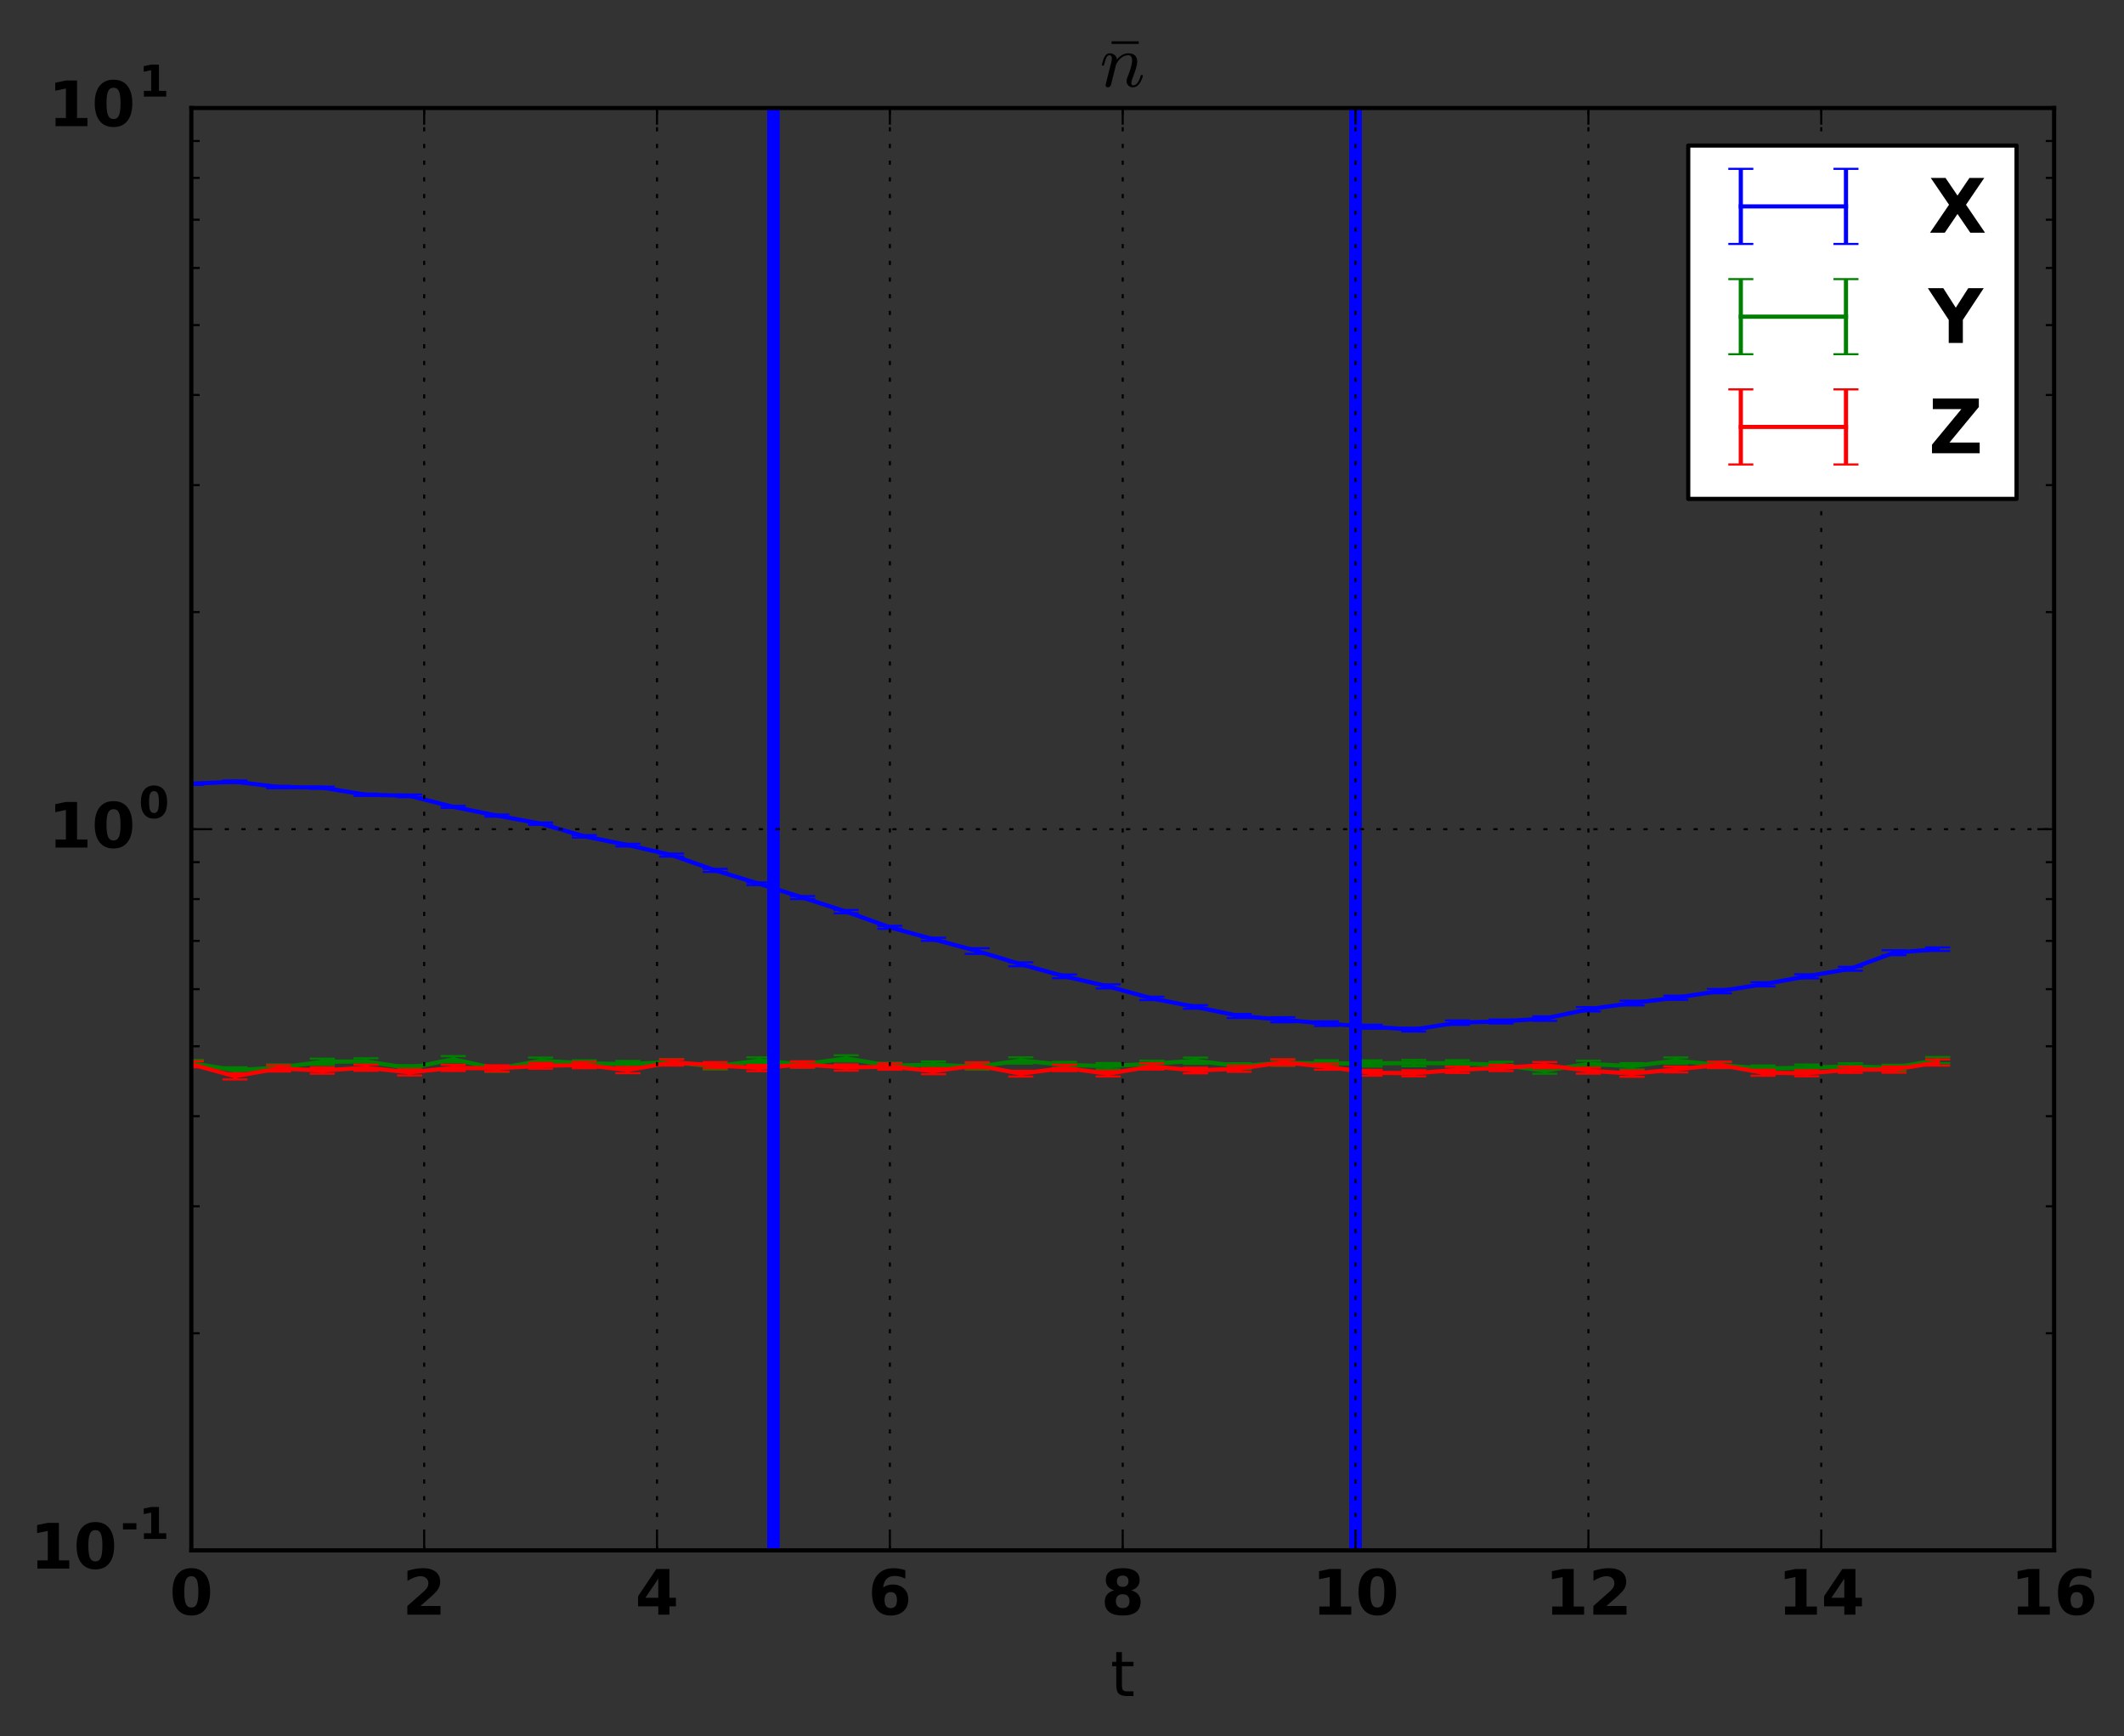 <?xml version="1.0" encoding="utf-8" standalone="no"?>
<!DOCTYPE svg PUBLIC "-//W3C//DTD SVG 1.1//EN"
  "http://www.w3.org/Graphics/SVG/1.1/DTD/svg11.dtd">
<!-- Created with matplotlib (http://matplotlib.org/) -->
<svg height="416pt" version="1.1" viewBox="0 0 509 416" width="509pt" xmlns="http://www.w3.org/2000/svg" xmlns:xlink="http://www.w3.org/1999/xlink">
 <rect x="0" y="0" width="509" height="416" fill="#333333" stroke="none"/>
 <defs>
  <style type="text/css">
*{stroke-linecap:butt;stroke-linejoin:round;stroke-miterlimit:100000;}
  </style>
 </defs>
 <g id="figure_1">
  <g id="patch_1">
   <path d="M 0 416.712 
L 509.887 416.712 
L 509.887 0 
L 0 0 
z
" style="fill:none;"/>
  </g>
  <g id="axes_1">
   <g id="patch_2">
    <path d="M 45.85 371.477 
L 492.25 371.477 
L 492.25 25.877 
L 45.85 25.877 
z
" style="fill:none;"/>
   </g>
   <g id="LineCollection_1">
    <path clip-path="url(#pa4701fd689)" d="M 45.85 188.041 
L 45.85 187.528 
" style="fill:none;stroke:#0000ff;"/>
    <path clip-path="url(#pa4701fd689)" d="M 56.312 187.602 
L 56.312 187.004 
" style="fill:none;stroke:#0000ff;"/>
    <path clip-path="url(#pa4701fd689)" d="M 66.775 188.866 
L 66.775 188.288 
" style="fill:none;stroke:#0000ff;"/>
    <path clip-path="url(#pa4701fd689)" d="M 77.237 188.988 
L 77.237 188.467 
" style="fill:none;stroke:#0000ff;"/>
    <path clip-path="url(#pa4701fd689)" d="M 87.7 190.694 
L 87.7 190.155 
" style="fill:none;stroke:#0000ff;"/>
    <path clip-path="url(#pa4701fd689)" d="M 98.162 191.012 
L 98.162 190.353 
" style="fill:none;stroke:#0000ff;"/>
    <path clip-path="url(#pa4701fd689)" d="M 108.625 193.596 
L 108.625 193.082 
" style="fill:none;stroke:#0000ff;"/>
    <path clip-path="url(#pa4701fd689)" d="M 119.088 195.698 
L 119.088 195.143 
" style="fill:none;stroke:#0000ff;"/>
    <path clip-path="url(#pa4701fd689)" d="M 129.55 197.634 
L 129.55 197.072 
" style="fill:none;stroke:#0000ff;"/>
    <path clip-path="url(#pa4701fd689)" d="M 140.012 200.687 
L 140.012 200.084 
" style="fill:none;stroke:#0000ff;"/>
    <path clip-path="url(#pa4701fd689)" d="M 150.475 202.819 
L 150.475 202.163 
" style="fill:none;stroke:#0000ff;"/>
    <path clip-path="url(#pa4701fd689)" d="M 160.938 205.237 
L 160.938 204.512 
" style="fill:none;stroke:#0000ff;"/>
    <path clip-path="url(#pa4701fd689)" d="M 171.4 208.92 
L 171.4 208.184 
" style="fill:none;stroke:#0000ff;"/>
    <path clip-path="url(#pa4701fd689)" d="M 181.863 212.064 
L 181.863 211.42 
" style="fill:none;stroke:#0000ff;"/>
    <path clip-path="url(#pa4701fd689)" d="M 192.325 215.416 
L 192.325 214.709 
" style="fill:none;stroke:#0000ff;"/>
    <path clip-path="url(#pa4701fd689)" d="M 202.787 218.831 
L 202.787 218.05 
" style="fill:none;stroke:#0000ff;"/>
    <path clip-path="url(#pa4701fd689)" d="M 213.25 222.541 
L 213.25 221.838 
" style="fill:none;stroke:#0000ff;"/>
    <path clip-path="url(#pa4701fd689)" d="M 223.713 225.43 
L 223.713 224.691 
" style="fill:none;stroke:#0000ff;"/>
    <path clip-path="url(#pa4701fd689)" d="M 234.175 228.557 
L 234.175 227.197 
" style="fill:none;stroke:#0000ff;"/>
    <path clip-path="url(#pa4701fd689)" d="M 244.637 231.532 
L 244.637 230.584 
" style="fill:none;stroke:#0000ff;"/>
    <path clip-path="url(#pa4701fd689)" d="M 255.1 234.38 
L 255.1 233.481 
" style="fill:none;stroke:#0000ff;"/>
    <path clip-path="url(#pa4701fd689)" d="M 265.562 236.838 
L 265.562 235.858 
" style="fill:none;stroke:#0000ff;"/>
    <path clip-path="url(#pa4701fd689)" d="M 276.025 239.628 
L 276.025 238.815 
" style="fill:none;stroke:#0000ff;"/>
    <path clip-path="url(#pa4701fd689)" d="M 286.488 241.696 
L 286.488 240.835 
" style="fill:none;stroke:#0000ff;"/>
    <path clip-path="url(#pa4701fd689)" d="M 296.95 243.919 
L 296.95 242.936 
" style="fill:none;stroke:#0000ff;"/>
    <path clip-path="url(#pa4701fd689)" d="M 307.413 244.958 
L 307.413 243.733 
" style="fill:none;stroke:#0000ff;"/>
    <path clip-path="url(#pa4701fd689)" d="M 317.875 245.839 
L 317.875 244.724 
" style="fill:none;stroke:#0000ff;"/>
    <path clip-path="url(#pa4701fd689)" d="M 328.337 246.493 
L 328.337 245.518 
" style="fill:none;stroke:#0000ff;"/>
    <path clip-path="url(#pa4701fd689)" d="M 338.8 247.156 
L 338.8 246.239 
" style="fill:none;stroke:#0000ff;"/>
    <path clip-path="url(#pa4701fd689)" d="M 349.262 245.549 
L 349.262 244.497 
" style="fill:none;stroke:#0000ff;"/>
    <path clip-path="url(#pa4701fd689)" d="M 359.725 245.206 
L 359.725 244.28 
" style="fill:none;stroke:#0000ff;"/>
    <path clip-path="url(#pa4701fd689)" d="M 370.188 244.606 
L 370.188 243.519 
" style="fill:none;stroke:#0000ff;"/>
    <path clip-path="url(#pa4701fd689)" d="M 380.65 242.341 
L 380.65 241.307 
" style="fill:none;stroke:#0000ff;"/>
    <path clip-path="url(#pa4701fd689)" d="M 391.113 240.909 
L 391.113 239.784 
" style="fill:none;stroke:#0000ff;"/>
    <path clip-path="url(#pa4701fd689)" d="M 401.575 239.558 
L 401.575 238.574 
" style="fill:none;stroke:#0000ff;"/>
    <path clip-path="url(#pa4701fd689)" d="M 412.038 237.987 
L 412.038 236.968 
" style="fill:none;stroke:#0000ff;"/>
    <path clip-path="url(#pa4701fd689)" d="M 422.5 236.351 
L 422.5 235.351 
" style="fill:none;stroke:#0000ff;"/>
    <path clip-path="url(#pa4701fd689)" d="M 432.962 234.416 
L 432.962 233.44 
" style="fill:none;stroke:#0000ff;"/>
    <path clip-path="url(#pa4701fd689)" d="M 443.425 232.582 
L 443.425 231.667 
" style="fill:none;stroke:#0000ff;"/>
    <path clip-path="url(#pa4701fd689)" d="M 453.887 228.86 
L 453.887 227.69 
" style="fill:none;stroke:#0000ff;"/>
    <path clip-path="url(#pa4701fd689)" d="M 464.35 227.845 
L 464.35 227.012 
" style="fill:none;stroke:#0000ff;"/>
   </g>
   <g id="LineCollection_2">
    <path clip-path="url(#pa4701fd689)" d="M 45.85 255.48 
L 45.85 253.979 
" style="fill:none;stroke:#008000;"/>
    <path clip-path="url(#pa4701fd689)" d="M 56.312 257.164 
L 56.312 255.725 
" style="fill:none;stroke:#008000;"/>
    <path clip-path="url(#pa4701fd689)" d="M 66.775 256.551 
L 66.775 255.05 
" style="fill:none;stroke:#008000;"/>
    <path clip-path="url(#pa4701fd689)" d="M 77.237 255.164 
L 77.237 253.67 
" style="fill:none;stroke:#008000;"/>
    <path clip-path="url(#pa4701fd689)" d="M 87.7 255.063 
L 87.7 253.562 
" style="fill:none;stroke:#008000;"/>
    <path clip-path="url(#pa4701fd689)" d="M 98.162 256.664 
L 98.162 255.211 
" style="fill:none;stroke:#008000;"/>
    <path clip-path="url(#pa4701fd689)" d="M 108.625 254.547 
L 108.625 253.046 
" style="fill:none;stroke:#008000;"/>
    <path clip-path="url(#pa4701fd689)" d="M 119.088 256.817 
L 119.088 255.392 
" style="fill:none;stroke:#008000;"/>
    <path clip-path="url(#pa4701fd689)" d="M 129.55 254.902 
L 129.55 253.401 
" style="fill:none;stroke:#008000;"/>
    <path clip-path="url(#pa4701fd689)" d="M 140.012 255.511 
L 140.012 254.058 
" style="fill:none;stroke:#008000;"/>
    <path clip-path="url(#pa4701fd689)" d="M 150.475 255.715 
L 150.475 254.225 
" style="fill:none;stroke:#008000;"/>
    <path clip-path="url(#pa4701fd689)" d="M 160.938 255.218 
L 160.938 253.766 
" style="fill:none;stroke:#008000;"/>
    <path clip-path="url(#pa4701fd689)" d="M 171.4 256.253 
L 171.4 254.871 
" style="fill:none;stroke:#008000;"/>
    <path clip-path="url(#pa4701fd689)" d="M 181.863 254.837 
L 181.863 253.345 
" style="fill:none;stroke:#008000;"/>
    <path clip-path="url(#pa4701fd689)" d="M 192.325 255.791 
L 192.325 254.326 
" style="fill:none;stroke:#008000;"/>
    <path clip-path="url(#pa4701fd689)" d="M 202.787 254.346 
L 202.787 252.845 
" style="fill:none;stroke:#008000;"/>
    <path clip-path="url(#pa4701fd689)" d="M 213.25 256.098 
L 213.25 254.644 
" style="fill:none;stroke:#008000;"/>
    <path clip-path="url(#pa4701fd689)" d="M 223.713 255.847 
L 223.713 254.346 
" style="fill:none;stroke:#008000;"/>
    <path clip-path="url(#pa4701fd689)" d="M 234.175 256.3 
L 234.175 254.877 
" style="fill:none;stroke:#008000;"/>
    <path clip-path="url(#pa4701fd689)" d="M 244.637 254.844 
L 244.637 253.343 
" style="fill:none;stroke:#008000;"/>
    <path clip-path="url(#pa4701fd689)" d="M 255.1 255.876 
L 255.1 254.423 
" style="fill:none;stroke:#008000;"/>
    <path clip-path="url(#pa4701fd689)" d="M 265.562 256.212 
L 265.562 254.711 
" style="fill:none;stroke:#008000;"/>
    <path clip-path="url(#pa4701fd689)" d="M 276.025 255.607 
L 276.025 254.171 
" style="fill:none;stroke:#008000;"/>
    <path clip-path="url(#pa4701fd689)" d="M 286.488 254.912 
L 286.488 253.411 
" style="fill:none;stroke:#008000;"/>
    <path clip-path="url(#pa4701fd689)" d="M 296.95 256.156 
L 296.95 254.744 
" style="fill:none;stroke:#008000;"/>
    <path clip-path="url(#pa4701fd689)" d="M 307.413 255.372 
L 307.413 253.948 
" style="fill:none;stroke:#008000;"/>
    <path clip-path="url(#pa4701fd689)" d="M 317.875 255.545 
L 317.875 254.044 
" style="fill:none;stroke:#008000;"/>
    <path clip-path="url(#pa4701fd689)" d="M 328.337 255.557 
L 328.337 254.056 
" style="fill:none;stroke:#008000;"/>
    <path clip-path="url(#pa4701fd689)" d="M 338.8 255.466 
L 338.8 253.965 
" style="fill:none;stroke:#008000;"/>
    <path clip-path="url(#pa4701fd689)" d="M 349.262 255.53 
L 349.262 254.029 
" style="fill:none;stroke:#008000;"/>
    <path clip-path="url(#pa4701fd689)" d="M 359.725 255.895 
L 359.725 254.412 
" style="fill:none;stroke:#008000;"/>
    <path clip-path="url(#pa4701fd689)" d="M 370.188 257.269 
L 370.188 255.829 
" style="fill:none;stroke:#008000;"/>
    <path clip-path="url(#pa4701fd689)" d="M 380.65 255.662 
L 380.65 254.161 
" style="fill:none;stroke:#008000;"/>
    <path clip-path="url(#pa4701fd689)" d="M 391.113 256.223 
L 391.113 254.722 
" style="fill:none;stroke:#008000;"/>
    <path clip-path="url(#pa4701fd689)" d="M 401.575 254.881 
L 401.575 253.38 
" style="fill:none;stroke:#008000;"/>
    <path clip-path="url(#pa4701fd689)" d="M 412.038 255.91 
L 412.038 254.477 
" style="fill:none;stroke:#008000;"/>
    <path clip-path="url(#pa4701fd689)" d="M 422.5 256.792 
L 422.5 255.291 
" style="fill:none;stroke:#008000;"/>
    <path clip-path="url(#pa4701fd689)" d="M 432.962 256.58 
L 432.962 255.079 
" style="fill:none;stroke:#008000;"/>
    <path clip-path="url(#pa4701fd689)" d="M 443.425 256.263 
L 443.425 254.762 
" style="fill:none;stroke:#008000;"/>
    <path clip-path="url(#pa4701fd689)" d="M 453.887 256.519 
L 453.887 255.116 
" style="fill:none;stroke:#008000;"/>
    <path clip-path="url(#pa4701fd689)" d="M 464.35 254.727 
L 464.35 253.251 
" style="fill:none;stroke:#008000;"/>
   </g>
   <g id="LineCollection_3">
    <path clip-path="url(#pa4701fd689)" d="M 45.85 255.717 
L 45.85 254.28 
" style="fill:none;stroke:#ff0000;"/>
    <path clip-path="url(#pa4701fd689)" d="M 56.312 258.634 
L 56.312 257.133 
" style="fill:none;stroke:#ff0000;"/>
    <path clip-path="url(#pa4701fd689)" d="M 66.775 256.748 
L 66.775 255.266 
" style="fill:none;stroke:#ff0000;"/>
    <path clip-path="url(#pa4701fd689)" d="M 77.237 257.26 
L 77.237 255.759 
" style="fill:none;stroke:#ff0000;"/>
    <path clip-path="url(#pa4701fd689)" d="M 87.7 256.573 
L 87.7 255.086 
" style="fill:none;stroke:#ff0000;"/>
    <path clip-path="url(#pa4701fd689)" d="M 98.162 257.689 
L 98.162 256.188 
" style="fill:none;stroke:#ff0000;"/>
    <path clip-path="url(#pa4701fd689)" d="M 108.625 256.601 
L 108.625 255.123 
" style="fill:none;stroke:#ff0000;"/>
    <path clip-path="url(#pa4701fd689)" d="M 119.088 256.756 
L 119.088 255.255 
" style="fill:none;stroke:#ff0000;"/>
    <path clip-path="url(#pa4701fd689)" d="M 129.55 256.075 
L 129.55 254.658 
" style="fill:none;stroke:#ff0000;"/>
    <path clip-path="url(#pa4701fd689)" d="M 140.012 255.955 
L 140.012 254.454 
" style="fill:none;stroke:#ff0000;"/>
    <path clip-path="url(#pa4701fd689)" d="M 150.475 257.146 
L 150.475 255.645 
" style="fill:none;stroke:#ff0000;"/>
    <path clip-path="url(#pa4701fd689)" d="M 160.938 255.315 
L 160.938 253.814 
" style="fill:none;stroke:#ff0000;"/>
    <path clip-path="url(#pa4701fd689)" d="M 171.4 255.995 
L 171.4 254.494 
" style="fill:none;stroke:#ff0000;"/>
    <path clip-path="url(#pa4701fd689)" d="M 181.863 256.657 
L 181.863 255.156 
" style="fill:none;stroke:#ff0000;"/>
    <path clip-path="url(#pa4701fd689)" d="M 192.325 255.797 
L 192.325 254.296 
" style="fill:none;stroke:#ff0000;"/>
    <path clip-path="url(#pa4701fd689)" d="M 202.787 256.533 
L 202.787 255.033 
" style="fill:none;stroke:#ff0000;"/>
    <path clip-path="url(#pa4701fd689)" d="M 213.25 256.318 
L 213.25 254.817 
" style="fill:none;stroke:#ff0000;"/>
    <path clip-path="url(#pa4701fd689)" d="M 223.713 257.368 
L 223.713 255.907 
" style="fill:none;stroke:#ff0000;"/>
    <path clip-path="url(#pa4701fd689)" d="M 234.175 256.031 
L 234.175 254.53 
" style="fill:none;stroke:#ff0000;"/>
    <path clip-path="url(#pa4701fd689)" d="M 244.637 257.958 
L 244.637 256.572 
" style="fill:none;stroke:#ff0000;"/>
    <path clip-path="url(#pa4701fd689)" d="M 255.1 256.635 
L 255.1 255.135 
" style="fill:none;stroke:#ff0000;"/>
    <path clip-path="url(#pa4701fd689)" d="M 265.562 257.927 
L 265.562 256.596 
" style="fill:none;stroke:#ff0000;"/>
    <path clip-path="url(#pa4701fd689)" d="M 276.025 256.273 
L 276.025 254.772 
" style="fill:none;stroke:#ff0000;"/>
    <path clip-path="url(#pa4701fd689)" d="M 286.488 257.182 
L 286.488 255.807 
" style="fill:none;stroke:#ff0000;"/>
    <path clip-path="url(#pa4701fd689)" d="M 296.95 256.821 
L 296.95 255.32 
" style="fill:none;stroke:#ff0000;"/>
    <path clip-path="url(#pa4701fd689)" d="M 307.413 255.281 
L 307.413 253.78 
" style="fill:none;stroke:#ff0000;"/>
    <path clip-path="url(#pa4701fd689)" d="M 317.875 256.319 
L 317.875 254.886 
" style="fill:none;stroke:#ff0000;"/>
    <path clip-path="url(#pa4701fd689)" d="M 328.337 257.732 
L 328.337 256.328 
" style="fill:none;stroke:#ff0000;"/>
    <path clip-path="url(#pa4701fd689)" d="M 338.8 257.905 
L 338.8 256.443 
" style="fill:none;stroke:#ff0000;"/>
    <path clip-path="url(#pa4701fd689)" d="M 349.262 257.087 
L 349.262 255.596 
" style="fill:none;stroke:#ff0000;"/>
    <path clip-path="url(#pa4701fd689)" d="M 359.725 256.626 
L 359.725 255.125 
" style="fill:none;stroke:#ff0000;"/>
    <path clip-path="url(#pa4701fd689)" d="M 370.188 255.978 
L 370.188 254.478 
" style="fill:none;stroke:#ff0000;"/>
    <path clip-path="url(#pa4701fd689)" d="M 380.65 257.25 
L 380.65 255.808 
" style="fill:none;stroke:#ff0000;"/>
    <path clip-path="url(#pa4701fd689)" d="M 391.113 258.007 
L 391.113 256.518 
" style="fill:none;stroke:#ff0000;"/>
    <path clip-path="url(#pa4701fd689)" d="M 401.575 256.954 
L 401.575 255.543 
" style="fill:none;stroke:#ff0000;"/>
    <path clip-path="url(#pa4701fd689)" d="M 412.038 255.901 
L 412.038 254.4 
" style="fill:none;stroke:#ff0000;"/>
    <path clip-path="url(#pa4701fd689)" d="M 422.5 257.751 
L 422.5 256.311 
" style="fill:none;stroke:#ff0000;"/>
    <path clip-path="url(#pa4701fd689)" d="M 432.962 257.887 
L 432.962 256.437 
" style="fill:none;stroke:#ff0000;"/>
    <path clip-path="url(#pa4701fd689)" d="M 443.425 257.054 
L 443.425 255.575 
" style="fill:none;stroke:#ff0000;"/>
    <path clip-path="url(#pa4701fd689)" d="M 453.887 257.019 
L 453.887 255.518 
" style="fill:none;stroke:#ff0000;"/>
    <path clip-path="url(#pa4701fd689)" d="M 464.35 255.311 
L 464.35 253.81 
" style="fill:none;stroke:#ff0000;"/>
   </g>
   <g id="line2d_1">
    <defs>
     <path d="M 3 0 
L -3 -0 
" id="md94dac1d0c" style="stroke:#0000ff;stroke-width:0.5;"/>
    </defs>
    <g clip-path="url(#pa4701fd689)">
     <use style="fill:#0000ff;stroke:#0000ff;stroke-width:0.5;" x="45.85" xlink:href="#md94dac1d0c" y="188.041"/>
     <use style="fill:#0000ff;stroke:#0000ff;stroke-width:0.5;" x="56.312" xlink:href="#md94dac1d0c" y="187.602"/>
     <use style="fill:#0000ff;stroke:#0000ff;stroke-width:0.5;" x="66.775" xlink:href="#md94dac1d0c" y="188.866"/>
     <use style="fill:#0000ff;stroke:#0000ff;stroke-width:0.5;" x="77.237" xlink:href="#md94dac1d0c" y="188.988"/>
     <use style="fill:#0000ff;stroke:#0000ff;stroke-width:0.5;" x="87.7" xlink:href="#md94dac1d0c" y="190.694"/>
     <use style="fill:#0000ff;stroke:#0000ff;stroke-width:0.5;" x="98.162" xlink:href="#md94dac1d0c" y="191.012"/>
     <use style="fill:#0000ff;stroke:#0000ff;stroke-width:0.5;" x="108.625" xlink:href="#md94dac1d0c" y="193.596"/>
     <use style="fill:#0000ff;stroke:#0000ff;stroke-width:0.5;" x="119.088" xlink:href="#md94dac1d0c" y="195.698"/>
     <use style="fill:#0000ff;stroke:#0000ff;stroke-width:0.5;" x="129.55" xlink:href="#md94dac1d0c" y="197.634"/>
     <use style="fill:#0000ff;stroke:#0000ff;stroke-width:0.5;" x="140.012" xlink:href="#md94dac1d0c" y="200.687"/>
     <use style="fill:#0000ff;stroke:#0000ff;stroke-width:0.5;" x="150.475" xlink:href="#md94dac1d0c" y="202.819"/>
     <use style="fill:#0000ff;stroke:#0000ff;stroke-width:0.5;" x="160.938" xlink:href="#md94dac1d0c" y="205.237"/>
     <use style="fill:#0000ff;stroke:#0000ff;stroke-width:0.5;" x="171.4" xlink:href="#md94dac1d0c" y="208.92"/>
     <use style="fill:#0000ff;stroke:#0000ff;stroke-width:0.5;" x="181.863" xlink:href="#md94dac1d0c" y="212.064"/>
     <use style="fill:#0000ff;stroke:#0000ff;stroke-width:0.5;" x="192.325" xlink:href="#md94dac1d0c" y="215.416"/>
     <use style="fill:#0000ff;stroke:#0000ff;stroke-width:0.5;" x="202.787" xlink:href="#md94dac1d0c" y="218.831"/>
     <use style="fill:#0000ff;stroke:#0000ff;stroke-width:0.5;" x="213.25" xlink:href="#md94dac1d0c" y="222.541"/>
     <use style="fill:#0000ff;stroke:#0000ff;stroke-width:0.5;" x="223.713" xlink:href="#md94dac1d0c" y="225.43"/>
     <use style="fill:#0000ff;stroke:#0000ff;stroke-width:0.5;" x="234.175" xlink:href="#md94dac1d0c" y="228.557"/>
     <use style="fill:#0000ff;stroke:#0000ff;stroke-width:0.5;" x="244.637" xlink:href="#md94dac1d0c" y="231.532"/>
     <use style="fill:#0000ff;stroke:#0000ff;stroke-width:0.5;" x="255.1" xlink:href="#md94dac1d0c" y="234.38"/>
     <use style="fill:#0000ff;stroke:#0000ff;stroke-width:0.5;" x="265.562" xlink:href="#md94dac1d0c" y="236.838"/>
     <use style="fill:#0000ff;stroke:#0000ff;stroke-width:0.5;" x="276.025" xlink:href="#md94dac1d0c" y="239.628"/>
     <use style="fill:#0000ff;stroke:#0000ff;stroke-width:0.5;" x="286.488" xlink:href="#md94dac1d0c" y="241.696"/>
     <use style="fill:#0000ff;stroke:#0000ff;stroke-width:0.5;" x="296.95" xlink:href="#md94dac1d0c" y="243.919"/>
     <use style="fill:#0000ff;stroke:#0000ff;stroke-width:0.5;" x="307.413" xlink:href="#md94dac1d0c" y="244.958"/>
     <use style="fill:#0000ff;stroke:#0000ff;stroke-width:0.5;" x="317.875" xlink:href="#md94dac1d0c" y="245.839"/>
     <use style="fill:#0000ff;stroke:#0000ff;stroke-width:0.5;" x="328.337" xlink:href="#md94dac1d0c" y="246.493"/>
     <use style="fill:#0000ff;stroke:#0000ff;stroke-width:0.5;" x="338.8" xlink:href="#md94dac1d0c" y="247.156"/>
     <use style="fill:#0000ff;stroke:#0000ff;stroke-width:0.5;" x="349.262" xlink:href="#md94dac1d0c" y="245.549"/>
     <use style="fill:#0000ff;stroke:#0000ff;stroke-width:0.5;" x="359.725" xlink:href="#md94dac1d0c" y="245.206"/>
     <use style="fill:#0000ff;stroke:#0000ff;stroke-width:0.5;" x="370.188" xlink:href="#md94dac1d0c" y="244.606"/>
     <use style="fill:#0000ff;stroke:#0000ff;stroke-width:0.5;" x="380.65" xlink:href="#md94dac1d0c" y="242.341"/>
     <use style="fill:#0000ff;stroke:#0000ff;stroke-width:0.5;" x="391.113" xlink:href="#md94dac1d0c" y="240.909"/>
     <use style="fill:#0000ff;stroke:#0000ff;stroke-width:0.5;" x="401.575" xlink:href="#md94dac1d0c" y="239.558"/>
     <use style="fill:#0000ff;stroke:#0000ff;stroke-width:0.5;" x="412.038" xlink:href="#md94dac1d0c" y="237.987"/>
     <use style="fill:#0000ff;stroke:#0000ff;stroke-width:0.5;" x="422.5" xlink:href="#md94dac1d0c" y="236.351"/>
     <use style="fill:#0000ff;stroke:#0000ff;stroke-width:0.5;" x="432.962" xlink:href="#md94dac1d0c" y="234.416"/>
     <use style="fill:#0000ff;stroke:#0000ff;stroke-width:0.5;" x="443.425" xlink:href="#md94dac1d0c" y="232.582"/>
     <use style="fill:#0000ff;stroke:#0000ff;stroke-width:0.5;" x="453.887" xlink:href="#md94dac1d0c" y="228.86"/>
     <use style="fill:#0000ff;stroke:#0000ff;stroke-width:0.5;" x="464.35" xlink:href="#md94dac1d0c" y="227.845"/>
    </g>
   </g>
   <g id="line2d_2">
    <g clip-path="url(#pa4701fd689)">
     <use style="fill:#0000ff;stroke:#0000ff;stroke-width:0.5;" x="45.85" xlink:href="#md94dac1d0c" y="187.528"/>
     <use style="fill:#0000ff;stroke:#0000ff;stroke-width:0.5;" x="56.312" xlink:href="#md94dac1d0c" y="187.004"/>
     <use style="fill:#0000ff;stroke:#0000ff;stroke-width:0.5;" x="66.775" xlink:href="#md94dac1d0c" y="188.288"/>
     <use style="fill:#0000ff;stroke:#0000ff;stroke-width:0.5;" x="77.237" xlink:href="#md94dac1d0c" y="188.467"/>
     <use style="fill:#0000ff;stroke:#0000ff;stroke-width:0.5;" x="87.7" xlink:href="#md94dac1d0c" y="190.155"/>
     <use style="fill:#0000ff;stroke:#0000ff;stroke-width:0.5;" x="98.162" xlink:href="#md94dac1d0c" y="190.353"/>
     <use style="fill:#0000ff;stroke:#0000ff;stroke-width:0.5;" x="108.625" xlink:href="#md94dac1d0c" y="193.082"/>
     <use style="fill:#0000ff;stroke:#0000ff;stroke-width:0.5;" x="119.088" xlink:href="#md94dac1d0c" y="195.143"/>
     <use style="fill:#0000ff;stroke:#0000ff;stroke-width:0.5;" x="129.55" xlink:href="#md94dac1d0c" y="197.072"/>
     <use style="fill:#0000ff;stroke:#0000ff;stroke-width:0.5;" x="140.012" xlink:href="#md94dac1d0c" y="200.084"/>
     <use style="fill:#0000ff;stroke:#0000ff;stroke-width:0.5;" x="150.475" xlink:href="#md94dac1d0c" y="202.163"/>
     <use style="fill:#0000ff;stroke:#0000ff;stroke-width:0.5;" x="160.938" xlink:href="#md94dac1d0c" y="204.512"/>
     <use style="fill:#0000ff;stroke:#0000ff;stroke-width:0.5;" x="171.4" xlink:href="#md94dac1d0c" y="208.184"/>
     <use style="fill:#0000ff;stroke:#0000ff;stroke-width:0.5;" x="181.863" xlink:href="#md94dac1d0c" y="211.42"/>
     <use style="fill:#0000ff;stroke:#0000ff;stroke-width:0.5;" x="192.325" xlink:href="#md94dac1d0c" y="214.709"/>
     <use style="fill:#0000ff;stroke:#0000ff;stroke-width:0.5;" x="202.787" xlink:href="#md94dac1d0c" y="218.05"/>
     <use style="fill:#0000ff;stroke:#0000ff;stroke-width:0.5;" x="213.25" xlink:href="#md94dac1d0c" y="221.838"/>
     <use style="fill:#0000ff;stroke:#0000ff;stroke-width:0.5;" x="223.713" xlink:href="#md94dac1d0c" y="224.691"/>
     <use style="fill:#0000ff;stroke:#0000ff;stroke-width:0.5;" x="234.175" xlink:href="#md94dac1d0c" y="227.197"/>
     <use style="fill:#0000ff;stroke:#0000ff;stroke-width:0.5;" x="244.637" xlink:href="#md94dac1d0c" y="230.584"/>
     <use style="fill:#0000ff;stroke:#0000ff;stroke-width:0.5;" x="255.1" xlink:href="#md94dac1d0c" y="233.481"/>
     <use style="fill:#0000ff;stroke:#0000ff;stroke-width:0.5;" x="265.562" xlink:href="#md94dac1d0c" y="235.858"/>
     <use style="fill:#0000ff;stroke:#0000ff;stroke-width:0.5;" x="276.025" xlink:href="#md94dac1d0c" y="238.815"/>
     <use style="fill:#0000ff;stroke:#0000ff;stroke-width:0.5;" x="286.488" xlink:href="#md94dac1d0c" y="240.835"/>
     <use style="fill:#0000ff;stroke:#0000ff;stroke-width:0.5;" x="296.95" xlink:href="#md94dac1d0c" y="242.936"/>
     <use style="fill:#0000ff;stroke:#0000ff;stroke-width:0.5;" x="307.413" xlink:href="#md94dac1d0c" y="243.733"/>
     <use style="fill:#0000ff;stroke:#0000ff;stroke-width:0.5;" x="317.875" xlink:href="#md94dac1d0c" y="244.724"/>
     <use style="fill:#0000ff;stroke:#0000ff;stroke-width:0.5;" x="328.337" xlink:href="#md94dac1d0c" y="245.518"/>
     <use style="fill:#0000ff;stroke:#0000ff;stroke-width:0.5;" x="338.8" xlink:href="#md94dac1d0c" y="246.239"/>
     <use style="fill:#0000ff;stroke:#0000ff;stroke-width:0.5;" x="349.262" xlink:href="#md94dac1d0c" y="244.497"/>
     <use style="fill:#0000ff;stroke:#0000ff;stroke-width:0.5;" x="359.725" xlink:href="#md94dac1d0c" y="244.28"/>
     <use style="fill:#0000ff;stroke:#0000ff;stroke-width:0.5;" x="370.188" xlink:href="#md94dac1d0c" y="243.519"/>
     <use style="fill:#0000ff;stroke:#0000ff;stroke-width:0.5;" x="380.65" xlink:href="#md94dac1d0c" y="241.307"/>
     <use style="fill:#0000ff;stroke:#0000ff;stroke-width:0.5;" x="391.113" xlink:href="#md94dac1d0c" y="239.784"/>
     <use style="fill:#0000ff;stroke:#0000ff;stroke-width:0.5;" x="401.575" xlink:href="#md94dac1d0c" y="238.574"/>
     <use style="fill:#0000ff;stroke:#0000ff;stroke-width:0.5;" x="412.038" xlink:href="#md94dac1d0c" y="236.968"/>
     <use style="fill:#0000ff;stroke:#0000ff;stroke-width:0.5;" x="422.5" xlink:href="#md94dac1d0c" y="235.351"/>
     <use style="fill:#0000ff;stroke:#0000ff;stroke-width:0.5;" x="432.962" xlink:href="#md94dac1d0c" y="233.44"/>
     <use style="fill:#0000ff;stroke:#0000ff;stroke-width:0.5;" x="443.425" xlink:href="#md94dac1d0c" y="231.667"/>
     <use style="fill:#0000ff;stroke:#0000ff;stroke-width:0.5;" x="453.887" xlink:href="#md94dac1d0c" y="227.69"/>
     <use style="fill:#0000ff;stroke:#0000ff;stroke-width:0.5;" x="464.35" xlink:href="#md94dac1d0c" y="227.012"/>
    </g>
   </g>
   <g id="line2d_3">
    <path clip-path="url(#pa4701fd689)" d="M 45.85 187.784 
L 56.312 187.302 
L 66.775 188.576 
L 77.237 188.727 
L 87.7 190.424 
L 98.162 190.682 
L 108.625 193.338 
L 119.088 195.42 
L 129.55 197.353 
L 140.012 200.385 
L 150.475 202.491 
L 160.938 204.874 
L 171.4 208.551 
L 181.863 211.741 
L 192.325 215.062 
L 202.787 218.44 
L 213.25 222.189 
L 223.713 225.06 
L 234.175 227.874 
L 244.637 231.056 
L 255.1 233.929 
L 265.562 236.347 
L 276.025 239.221 
L 286.488 241.264 
L 296.95 243.426 
L 307.413 244.343 
L 317.875 245.279 
L 328.337 246.003 
L 338.8 246.696 
L 349.262 245.021 
L 359.725 244.742 
L 370.188 244.061 
L 380.65 241.822 
L 391.113 240.344 
L 401.575 239.064 
L 412.038 237.476 
L 422.5 235.85 
L 432.962 233.926 
L 443.425 232.123 
L 453.887 228.273 
L 464.35 227.427 
" style="fill:none;stroke:#0000ff;stroke-linecap:square;"/>
   </g>
   <g id="line2d_4">
    <defs>
     <path d="M 3 0 
L -3 -0 
" id="m3caf0672fe" style="stroke:#008000;stroke-width:0.5;"/>
    </defs>
    <g clip-path="url(#pa4701fd689)">
     <use style="fill:#008000;stroke:#008000;stroke-width:0.5;" x="45.85" xlink:href="#m3caf0672fe" y="255.48"/>
     <use style="fill:#008000;stroke:#008000;stroke-width:0.5;" x="56.312" xlink:href="#m3caf0672fe" y="257.164"/>
     <use style="fill:#008000;stroke:#008000;stroke-width:0.5;" x="66.775" xlink:href="#m3caf0672fe" y="256.551"/>
     <use style="fill:#008000;stroke:#008000;stroke-width:0.5;" x="77.237" xlink:href="#m3caf0672fe" y="255.164"/>
     <use style="fill:#008000;stroke:#008000;stroke-width:0.5;" x="87.7" xlink:href="#m3caf0672fe" y="255.063"/>
     <use style="fill:#008000;stroke:#008000;stroke-width:0.5;" x="98.162" xlink:href="#m3caf0672fe" y="256.664"/>
     <use style="fill:#008000;stroke:#008000;stroke-width:0.5;" x="108.625" xlink:href="#m3caf0672fe" y="254.547"/>
     <use style="fill:#008000;stroke:#008000;stroke-width:0.5;" x="119.088" xlink:href="#m3caf0672fe" y="256.817"/>
     <use style="fill:#008000;stroke:#008000;stroke-width:0.5;" x="129.55" xlink:href="#m3caf0672fe" y="254.902"/>
     <use style="fill:#008000;stroke:#008000;stroke-width:0.5;" x="140.012" xlink:href="#m3caf0672fe" y="255.511"/>
     <use style="fill:#008000;stroke:#008000;stroke-width:0.5;" x="150.475" xlink:href="#m3caf0672fe" y="255.715"/>
     <use style="fill:#008000;stroke:#008000;stroke-width:0.5;" x="160.938" xlink:href="#m3caf0672fe" y="255.218"/>
     <use style="fill:#008000;stroke:#008000;stroke-width:0.5;" x="171.4" xlink:href="#m3caf0672fe" y="256.253"/>
     <use style="fill:#008000;stroke:#008000;stroke-width:0.5;" x="181.863" xlink:href="#m3caf0672fe" y="254.837"/>
     <use style="fill:#008000;stroke:#008000;stroke-width:0.5;" x="192.325" xlink:href="#m3caf0672fe" y="255.791"/>
     <use style="fill:#008000;stroke:#008000;stroke-width:0.5;" x="202.787" xlink:href="#m3caf0672fe" y="254.346"/>
     <use style="fill:#008000;stroke:#008000;stroke-width:0.5;" x="213.25" xlink:href="#m3caf0672fe" y="256.098"/>
     <use style="fill:#008000;stroke:#008000;stroke-width:0.5;" x="223.713" xlink:href="#m3caf0672fe" y="255.847"/>
     <use style="fill:#008000;stroke:#008000;stroke-width:0.5;" x="234.175" xlink:href="#m3caf0672fe" y="256.3"/>
     <use style="fill:#008000;stroke:#008000;stroke-width:0.5;" x="244.637" xlink:href="#m3caf0672fe" y="254.844"/>
     <use style="fill:#008000;stroke:#008000;stroke-width:0.5;" x="255.1" xlink:href="#m3caf0672fe" y="255.876"/>
     <use style="fill:#008000;stroke:#008000;stroke-width:0.5;" x="265.562" xlink:href="#m3caf0672fe" y="256.212"/>
     <use style="fill:#008000;stroke:#008000;stroke-width:0.5;" x="276.025" xlink:href="#m3caf0672fe" y="255.607"/>
     <use style="fill:#008000;stroke:#008000;stroke-width:0.5;" x="286.488" xlink:href="#m3caf0672fe" y="254.912"/>
     <use style="fill:#008000;stroke:#008000;stroke-width:0.5;" x="296.95" xlink:href="#m3caf0672fe" y="256.156"/>
     <use style="fill:#008000;stroke:#008000;stroke-width:0.5;" x="307.413" xlink:href="#m3caf0672fe" y="255.372"/>
     <use style="fill:#008000;stroke:#008000;stroke-width:0.5;" x="317.875" xlink:href="#m3caf0672fe" y="255.545"/>
     <use style="fill:#008000;stroke:#008000;stroke-width:0.5;" x="328.337" xlink:href="#m3caf0672fe" y="255.557"/>
     <use style="fill:#008000;stroke:#008000;stroke-width:0.5;" x="338.8" xlink:href="#m3caf0672fe" y="255.466"/>
     <use style="fill:#008000;stroke:#008000;stroke-width:0.5;" x="349.262" xlink:href="#m3caf0672fe" y="255.53"/>
     <use style="fill:#008000;stroke:#008000;stroke-width:0.5;" x="359.725" xlink:href="#m3caf0672fe" y="255.895"/>
     <use style="fill:#008000;stroke:#008000;stroke-width:0.5;" x="370.188" xlink:href="#m3caf0672fe" y="257.269"/>
     <use style="fill:#008000;stroke:#008000;stroke-width:0.5;" x="380.65" xlink:href="#m3caf0672fe" y="255.662"/>
     <use style="fill:#008000;stroke:#008000;stroke-width:0.5;" x="391.113" xlink:href="#m3caf0672fe" y="256.223"/>
     <use style="fill:#008000;stroke:#008000;stroke-width:0.5;" x="401.575" xlink:href="#m3caf0672fe" y="254.881"/>
     <use style="fill:#008000;stroke:#008000;stroke-width:0.5;" x="412.038" xlink:href="#m3caf0672fe" y="255.91"/>
     <use style="fill:#008000;stroke:#008000;stroke-width:0.5;" x="422.5" xlink:href="#m3caf0672fe" y="256.792"/>
     <use style="fill:#008000;stroke:#008000;stroke-width:0.5;" x="432.962" xlink:href="#m3caf0672fe" y="256.58"/>
     <use style="fill:#008000;stroke:#008000;stroke-width:0.5;" x="443.425" xlink:href="#m3caf0672fe" y="256.263"/>
     <use style="fill:#008000;stroke:#008000;stroke-width:0.5;" x="453.887" xlink:href="#m3caf0672fe" y="256.519"/>
     <use style="fill:#008000;stroke:#008000;stroke-width:0.5;" x="464.35" xlink:href="#m3caf0672fe" y="254.727"/>
    </g>
   </g>
   <g id="line2d_5">
    <g clip-path="url(#pa4701fd689)">
     <use style="fill:#008000;stroke:#008000;stroke-width:0.5;" x="45.85" xlink:href="#m3caf0672fe" y="253.979"/>
     <use style="fill:#008000;stroke:#008000;stroke-width:0.5;" x="56.312" xlink:href="#m3caf0672fe" y="255.725"/>
     <use style="fill:#008000;stroke:#008000;stroke-width:0.5;" x="66.775" xlink:href="#m3caf0672fe" y="255.05"/>
     <use style="fill:#008000;stroke:#008000;stroke-width:0.5;" x="77.237" xlink:href="#m3caf0672fe" y="253.67"/>
     <use style="fill:#008000;stroke:#008000;stroke-width:0.5;" x="87.7" xlink:href="#m3caf0672fe" y="253.562"/>
     <use style="fill:#008000;stroke:#008000;stroke-width:0.5;" x="98.162" xlink:href="#m3caf0672fe" y="255.211"/>
     <use style="fill:#008000;stroke:#008000;stroke-width:0.5;" x="108.625" xlink:href="#m3caf0672fe" y="253.046"/>
     <use style="fill:#008000;stroke:#008000;stroke-width:0.5;" x="119.088" xlink:href="#m3caf0672fe" y="255.392"/>
     <use style="fill:#008000;stroke:#008000;stroke-width:0.5;" x="129.55" xlink:href="#m3caf0672fe" y="253.401"/>
     <use style="fill:#008000;stroke:#008000;stroke-width:0.5;" x="140.012" xlink:href="#m3caf0672fe" y="254.058"/>
     <use style="fill:#008000;stroke:#008000;stroke-width:0.5;" x="150.475" xlink:href="#m3caf0672fe" y="254.225"/>
     <use style="fill:#008000;stroke:#008000;stroke-width:0.5;" x="160.938" xlink:href="#m3caf0672fe" y="253.766"/>
     <use style="fill:#008000;stroke:#008000;stroke-width:0.5;" x="171.4" xlink:href="#m3caf0672fe" y="254.871"/>
     <use style="fill:#008000;stroke:#008000;stroke-width:0.5;" x="181.863" xlink:href="#m3caf0672fe" y="253.345"/>
     <use style="fill:#008000;stroke:#008000;stroke-width:0.5;" x="192.325" xlink:href="#m3caf0672fe" y="254.326"/>
     <use style="fill:#008000;stroke:#008000;stroke-width:0.5;" x="202.787" xlink:href="#m3caf0672fe" y="252.845"/>
     <use style="fill:#008000;stroke:#008000;stroke-width:0.5;" x="213.25" xlink:href="#m3caf0672fe" y="254.644"/>
     <use style="fill:#008000;stroke:#008000;stroke-width:0.5;" x="223.713" xlink:href="#m3caf0672fe" y="254.346"/>
     <use style="fill:#008000;stroke:#008000;stroke-width:0.5;" x="234.175" xlink:href="#m3caf0672fe" y="254.877"/>
     <use style="fill:#008000;stroke:#008000;stroke-width:0.5;" x="244.637" xlink:href="#m3caf0672fe" y="253.343"/>
     <use style="fill:#008000;stroke:#008000;stroke-width:0.5;" x="255.1" xlink:href="#m3caf0672fe" y="254.423"/>
     <use style="fill:#008000;stroke:#008000;stroke-width:0.5;" x="265.562" xlink:href="#m3caf0672fe" y="254.711"/>
     <use style="fill:#008000;stroke:#008000;stroke-width:0.5;" x="276.025" xlink:href="#m3caf0672fe" y="254.171"/>
     <use style="fill:#008000;stroke:#008000;stroke-width:0.5;" x="286.488" xlink:href="#m3caf0672fe" y="253.411"/>
     <use style="fill:#008000;stroke:#008000;stroke-width:0.5;" x="296.95" xlink:href="#m3caf0672fe" y="254.744"/>
     <use style="fill:#008000;stroke:#008000;stroke-width:0.5;" x="307.413" xlink:href="#m3caf0672fe" y="253.948"/>
     <use style="fill:#008000;stroke:#008000;stroke-width:0.5;" x="317.875" xlink:href="#m3caf0672fe" y="254.044"/>
     <use style="fill:#008000;stroke:#008000;stroke-width:0.5;" x="328.337" xlink:href="#m3caf0672fe" y="254.056"/>
     <use style="fill:#008000;stroke:#008000;stroke-width:0.5;" x="338.8" xlink:href="#m3caf0672fe" y="253.965"/>
     <use style="fill:#008000;stroke:#008000;stroke-width:0.5;" x="349.262" xlink:href="#m3caf0672fe" y="254.029"/>
     <use style="fill:#008000;stroke:#008000;stroke-width:0.5;" x="359.725" xlink:href="#m3caf0672fe" y="254.412"/>
     <use style="fill:#008000;stroke:#008000;stroke-width:0.5;" x="370.188" xlink:href="#m3caf0672fe" y="255.829"/>
     <use style="fill:#008000;stroke:#008000;stroke-width:0.5;" x="380.65" xlink:href="#m3caf0672fe" y="254.161"/>
     <use style="fill:#008000;stroke:#008000;stroke-width:0.5;" x="391.113" xlink:href="#m3caf0672fe" y="254.722"/>
     <use style="fill:#008000;stroke:#008000;stroke-width:0.5;" x="401.575" xlink:href="#m3caf0672fe" y="253.38"/>
     <use style="fill:#008000;stroke:#008000;stroke-width:0.5;" x="412.038" xlink:href="#m3caf0672fe" y="254.477"/>
     <use style="fill:#008000;stroke:#008000;stroke-width:0.5;" x="422.5" xlink:href="#m3caf0672fe" y="255.291"/>
     <use style="fill:#008000;stroke:#008000;stroke-width:0.5;" x="432.962" xlink:href="#m3caf0672fe" y="255.079"/>
     <use style="fill:#008000;stroke:#008000;stroke-width:0.5;" x="443.425" xlink:href="#m3caf0672fe" y="254.762"/>
     <use style="fill:#008000;stroke:#008000;stroke-width:0.5;" x="453.887" xlink:href="#m3caf0672fe" y="255.116"/>
     <use style="fill:#008000;stroke:#008000;stroke-width:0.5;" x="464.35" xlink:href="#m3caf0672fe" y="253.251"/>
    </g>
   </g>
   <g id="line2d_6">
    <path clip-path="url(#pa4701fd689)" d="M 45.85 254.726 
L 56.312 256.441 
L 66.775 255.797 
L 77.237 254.413 
L 87.7 254.309 
L 98.162 255.934 
L 108.625 253.793 
L 119.088 256.102 
L 129.55 254.148 
L 140.012 254.781 
L 150.475 254.966 
L 160.938 254.488 
L 171.4 255.559 
L 181.863 254.087 
L 192.325 255.055 
L 202.787 253.591 
L 213.25 255.368 
L 223.713 255.093 
L 234.175 255.585 
L 244.637 254.09 
L 255.1 255.146 
L 265.562 255.458 
L 276.025 254.886 
L 286.488 254.158 
L 296.95 255.447 
L 307.413 254.657 
L 317.875 254.791 
L 328.337 254.803 
L 338.8 254.711 
L 349.262 254.776 
L 359.725 255.15 
L 370.188 256.545 
L 380.65 254.908 
L 391.113 255.469 
L 401.575 254.126 
L 412.038 255.19 
L 422.5 256.038 
L 432.962 255.826 
L 443.425 255.509 
L 453.887 255.814 
L 464.35 253.985 
" style="fill:none;stroke:#008000;stroke-linecap:square;"/>
   </g>
   <g id="line2d_7">
    <defs>
     <path d="M 3 0 
L -3 -0 
" id="mdae7eac890" style="stroke:#ff0000;stroke-width:0.5;"/>
    </defs>
    <g clip-path="url(#pa4701fd689)">
     <use style="fill:#ff0000;stroke:#ff0000;stroke-width:0.5;" x="45.85" xlink:href="#mdae7eac890" y="255.717"/>
     <use style="fill:#ff0000;stroke:#ff0000;stroke-width:0.5;" x="56.312" xlink:href="#mdae7eac890" y="258.634"/>
     <use style="fill:#ff0000;stroke:#ff0000;stroke-width:0.5;" x="66.775" xlink:href="#mdae7eac890" y="256.748"/>
     <use style="fill:#ff0000;stroke:#ff0000;stroke-width:0.5;" x="77.237" xlink:href="#mdae7eac890" y="257.26"/>
     <use style="fill:#ff0000;stroke:#ff0000;stroke-width:0.5;" x="87.7" xlink:href="#mdae7eac890" y="256.573"/>
     <use style="fill:#ff0000;stroke:#ff0000;stroke-width:0.5;" x="98.162" xlink:href="#mdae7eac890" y="257.689"/>
     <use style="fill:#ff0000;stroke:#ff0000;stroke-width:0.5;" x="108.625" xlink:href="#mdae7eac890" y="256.601"/>
     <use style="fill:#ff0000;stroke:#ff0000;stroke-width:0.5;" x="119.088" xlink:href="#mdae7eac890" y="256.756"/>
     <use style="fill:#ff0000;stroke:#ff0000;stroke-width:0.5;" x="129.55" xlink:href="#mdae7eac890" y="256.075"/>
     <use style="fill:#ff0000;stroke:#ff0000;stroke-width:0.5;" x="140.012" xlink:href="#mdae7eac890" y="255.955"/>
     <use style="fill:#ff0000;stroke:#ff0000;stroke-width:0.5;" x="150.475" xlink:href="#mdae7eac890" y="257.146"/>
     <use style="fill:#ff0000;stroke:#ff0000;stroke-width:0.5;" x="160.938" xlink:href="#mdae7eac890" y="255.315"/>
     <use style="fill:#ff0000;stroke:#ff0000;stroke-width:0.5;" x="171.4" xlink:href="#mdae7eac890" y="255.995"/>
     <use style="fill:#ff0000;stroke:#ff0000;stroke-width:0.5;" x="181.863" xlink:href="#mdae7eac890" y="256.657"/>
     <use style="fill:#ff0000;stroke:#ff0000;stroke-width:0.5;" x="192.325" xlink:href="#mdae7eac890" y="255.797"/>
     <use style="fill:#ff0000;stroke:#ff0000;stroke-width:0.5;" x="202.787" xlink:href="#mdae7eac890" y="256.533"/>
     <use style="fill:#ff0000;stroke:#ff0000;stroke-width:0.5;" x="213.25" xlink:href="#mdae7eac890" y="256.318"/>
     <use style="fill:#ff0000;stroke:#ff0000;stroke-width:0.5;" x="223.713" xlink:href="#mdae7eac890" y="257.368"/>
     <use style="fill:#ff0000;stroke:#ff0000;stroke-width:0.5;" x="234.175" xlink:href="#mdae7eac890" y="256.031"/>
     <use style="fill:#ff0000;stroke:#ff0000;stroke-width:0.5;" x="244.637" xlink:href="#mdae7eac890" y="257.958"/>
     <use style="fill:#ff0000;stroke:#ff0000;stroke-width:0.5;" x="255.1" xlink:href="#mdae7eac890" y="256.635"/>
     <use style="fill:#ff0000;stroke:#ff0000;stroke-width:0.5;" x="265.562" xlink:href="#mdae7eac890" y="257.927"/>
     <use style="fill:#ff0000;stroke:#ff0000;stroke-width:0.5;" x="276.025" xlink:href="#mdae7eac890" y="256.273"/>
     <use style="fill:#ff0000;stroke:#ff0000;stroke-width:0.5;" x="286.488" xlink:href="#mdae7eac890" y="257.182"/>
     <use style="fill:#ff0000;stroke:#ff0000;stroke-width:0.5;" x="296.95" xlink:href="#mdae7eac890" y="256.821"/>
     <use style="fill:#ff0000;stroke:#ff0000;stroke-width:0.5;" x="307.413" xlink:href="#mdae7eac890" y="255.281"/>
     <use style="fill:#ff0000;stroke:#ff0000;stroke-width:0.5;" x="317.875" xlink:href="#mdae7eac890" y="256.319"/>
     <use style="fill:#ff0000;stroke:#ff0000;stroke-width:0.5;" x="328.337" xlink:href="#mdae7eac890" y="257.732"/>
     <use style="fill:#ff0000;stroke:#ff0000;stroke-width:0.5;" x="338.8" xlink:href="#mdae7eac890" y="257.905"/>
     <use style="fill:#ff0000;stroke:#ff0000;stroke-width:0.5;" x="349.262" xlink:href="#mdae7eac890" y="257.087"/>
     <use style="fill:#ff0000;stroke:#ff0000;stroke-width:0.5;" x="359.725" xlink:href="#mdae7eac890" y="256.626"/>
     <use style="fill:#ff0000;stroke:#ff0000;stroke-width:0.5;" x="370.188" xlink:href="#mdae7eac890" y="255.978"/>
     <use style="fill:#ff0000;stroke:#ff0000;stroke-width:0.5;" x="380.65" xlink:href="#mdae7eac890" y="257.25"/>
     <use style="fill:#ff0000;stroke:#ff0000;stroke-width:0.5;" x="391.113" xlink:href="#mdae7eac890" y="258.007"/>
     <use style="fill:#ff0000;stroke:#ff0000;stroke-width:0.5;" x="401.575" xlink:href="#mdae7eac890" y="256.954"/>
     <use style="fill:#ff0000;stroke:#ff0000;stroke-width:0.5;" x="412.038" xlink:href="#mdae7eac890" y="255.901"/>
     <use style="fill:#ff0000;stroke:#ff0000;stroke-width:0.5;" x="422.5" xlink:href="#mdae7eac890" y="257.751"/>
     <use style="fill:#ff0000;stroke:#ff0000;stroke-width:0.5;" x="432.962" xlink:href="#mdae7eac890" y="257.887"/>
     <use style="fill:#ff0000;stroke:#ff0000;stroke-width:0.5;" x="443.425" xlink:href="#mdae7eac890" y="257.054"/>
     <use style="fill:#ff0000;stroke:#ff0000;stroke-width:0.5;" x="453.887" xlink:href="#mdae7eac890" y="257.019"/>
     <use style="fill:#ff0000;stroke:#ff0000;stroke-width:0.5;" x="464.35" xlink:href="#mdae7eac890" y="255.311"/>
    </g>
   </g>
   <g id="line2d_8">
    <g clip-path="url(#pa4701fd689)">
     <use style="fill:#ff0000;stroke:#ff0000;stroke-width:0.5;" x="45.85" xlink:href="#mdae7eac890" y="254.28"/>
     <use style="fill:#ff0000;stroke:#ff0000;stroke-width:0.5;" x="56.312" xlink:href="#mdae7eac890" y="257.133"/>
     <use style="fill:#ff0000;stroke:#ff0000;stroke-width:0.5;" x="66.775" xlink:href="#mdae7eac890" y="255.266"/>
     <use style="fill:#ff0000;stroke:#ff0000;stroke-width:0.5;" x="77.237" xlink:href="#mdae7eac890" y="255.759"/>
     <use style="fill:#ff0000;stroke:#ff0000;stroke-width:0.5;" x="87.7" xlink:href="#mdae7eac890" y="255.086"/>
     <use style="fill:#ff0000;stroke:#ff0000;stroke-width:0.5;" x="98.162" xlink:href="#mdae7eac890" y="256.188"/>
     <use style="fill:#ff0000;stroke:#ff0000;stroke-width:0.5;" x="108.625" xlink:href="#mdae7eac890" y="255.123"/>
     <use style="fill:#ff0000;stroke:#ff0000;stroke-width:0.5;" x="119.088" xlink:href="#mdae7eac890" y="255.255"/>
     <use style="fill:#ff0000;stroke:#ff0000;stroke-width:0.5;" x="129.55" xlink:href="#mdae7eac890" y="254.658"/>
     <use style="fill:#ff0000;stroke:#ff0000;stroke-width:0.5;" x="140.012" xlink:href="#mdae7eac890" y="254.454"/>
     <use style="fill:#ff0000;stroke:#ff0000;stroke-width:0.5;" x="150.475" xlink:href="#mdae7eac890" y="255.645"/>
     <use style="fill:#ff0000;stroke:#ff0000;stroke-width:0.5;" x="160.938" xlink:href="#mdae7eac890" y="253.814"/>
     <use style="fill:#ff0000;stroke:#ff0000;stroke-width:0.5;" x="171.4" xlink:href="#mdae7eac890" y="254.494"/>
     <use style="fill:#ff0000;stroke:#ff0000;stroke-width:0.5;" x="181.863" xlink:href="#mdae7eac890" y="255.156"/>
     <use style="fill:#ff0000;stroke:#ff0000;stroke-width:0.5;" x="192.325" xlink:href="#mdae7eac890" y="254.296"/>
     <use style="fill:#ff0000;stroke:#ff0000;stroke-width:0.5;" x="202.787" xlink:href="#mdae7eac890" y="255.033"/>
     <use style="fill:#ff0000;stroke:#ff0000;stroke-width:0.5;" x="213.25" xlink:href="#mdae7eac890" y="254.817"/>
     <use style="fill:#ff0000;stroke:#ff0000;stroke-width:0.5;" x="223.713" xlink:href="#mdae7eac890" y="255.907"/>
     <use style="fill:#ff0000;stroke:#ff0000;stroke-width:0.5;" x="234.175" xlink:href="#mdae7eac890" y="254.53"/>
     <use style="fill:#ff0000;stroke:#ff0000;stroke-width:0.5;" x="244.637" xlink:href="#mdae7eac890" y="256.572"/>
     <use style="fill:#ff0000;stroke:#ff0000;stroke-width:0.5;" x="255.1" xlink:href="#mdae7eac890" y="255.135"/>
     <use style="fill:#ff0000;stroke:#ff0000;stroke-width:0.5;" x="265.562" xlink:href="#mdae7eac890" y="256.596"/>
     <use style="fill:#ff0000;stroke:#ff0000;stroke-width:0.5;" x="276.025" xlink:href="#mdae7eac890" y="254.772"/>
     <use style="fill:#ff0000;stroke:#ff0000;stroke-width:0.5;" x="286.488" xlink:href="#mdae7eac890" y="255.807"/>
     <use style="fill:#ff0000;stroke:#ff0000;stroke-width:0.5;" x="296.95" xlink:href="#mdae7eac890" y="255.32"/>
     <use style="fill:#ff0000;stroke:#ff0000;stroke-width:0.5;" x="307.413" xlink:href="#mdae7eac890" y="253.78"/>
     <use style="fill:#ff0000;stroke:#ff0000;stroke-width:0.5;" x="317.875" xlink:href="#mdae7eac890" y="254.886"/>
     <use style="fill:#ff0000;stroke:#ff0000;stroke-width:0.5;" x="328.337" xlink:href="#mdae7eac890" y="256.328"/>
     <use style="fill:#ff0000;stroke:#ff0000;stroke-width:0.5;" x="338.8" xlink:href="#mdae7eac890" y="256.443"/>
     <use style="fill:#ff0000;stroke:#ff0000;stroke-width:0.5;" x="349.262" xlink:href="#mdae7eac890" y="255.596"/>
     <use style="fill:#ff0000;stroke:#ff0000;stroke-width:0.5;" x="359.725" xlink:href="#mdae7eac890" y="255.125"/>
     <use style="fill:#ff0000;stroke:#ff0000;stroke-width:0.5;" x="370.188" xlink:href="#mdae7eac890" y="254.478"/>
     <use style="fill:#ff0000;stroke:#ff0000;stroke-width:0.5;" x="380.65" xlink:href="#mdae7eac890" y="255.808"/>
     <use style="fill:#ff0000;stroke:#ff0000;stroke-width:0.5;" x="391.113" xlink:href="#mdae7eac890" y="256.518"/>
     <use style="fill:#ff0000;stroke:#ff0000;stroke-width:0.5;" x="401.575" xlink:href="#mdae7eac890" y="255.543"/>
     <use style="fill:#ff0000;stroke:#ff0000;stroke-width:0.5;" x="412.038" xlink:href="#mdae7eac890" y="254.4"/>
     <use style="fill:#ff0000;stroke:#ff0000;stroke-width:0.5;" x="422.5" xlink:href="#mdae7eac890" y="256.311"/>
     <use style="fill:#ff0000;stroke:#ff0000;stroke-width:0.5;" x="432.962" xlink:href="#mdae7eac890" y="256.437"/>
     <use style="fill:#ff0000;stroke:#ff0000;stroke-width:0.5;" x="443.425" xlink:href="#mdae7eac890" y="255.575"/>
     <use style="fill:#ff0000;stroke:#ff0000;stroke-width:0.5;" x="453.887" xlink:href="#mdae7eac890" y="255.518"/>
     <use style="fill:#ff0000;stroke:#ff0000;stroke-width:0.5;" x="464.35" xlink:href="#mdae7eac890" y="253.81"/>
    </g>
   </g>
   <g id="line2d_9">
    <path clip-path="url(#pa4701fd689)" d="M 45.85 254.995 
L 56.312 257.88 
L 66.775 256.004 
L 77.237 256.506 
L 87.7 255.826 
L 98.162 256.934 
L 108.625 255.858 
L 119.088 256.002 
L 129.55 255.363 
L 140.012 255.201 
L 150.475 256.392 
L 160.938 254.56 
L 171.4 255.241 
L 181.863 255.902 
L 192.325 255.043 
L 202.787 255.779 
L 213.25 255.564 
L 223.713 256.634 
L 234.175 255.277 
L 244.637 257.262 
L 255.1 255.881 
L 265.562 257.259 
L 276.025 255.519 
L 286.488 256.492 
L 296.95 256.067 
L 307.413 254.527 
L 317.875 255.599 
L 328.337 257.027 
L 338.8 257.171 
L 349.262 256.338 
L 359.725 255.871 
L 370.188 255.224 
L 380.65 256.525 
L 391.113 257.259 
L 401.575 256.245 
L 412.038 255.147 
L 422.5 257.028 
L 432.962 257.158 
L 443.425 256.311 
L 453.887 256.265 
L 464.35 254.557 
" style="fill:none;stroke:#ff0000;stroke-linecap:square;"/>
   </g>
   <g id="line2d_10">
    <path clip-path="url(#pa4701fd689)" d="M 185.35 371.477 
L 185.35 25.877 
" style="fill:none;stroke:#0000ff;stroke-linecap:square;stroke-width:3.0;"/>
   </g>
   <g id="line2d_11">
    <path clip-path="url(#pa4701fd689)" d="M 324.85 371.477 
L 324.85 25.877 
" style="fill:none;stroke:#0000ff;stroke-linecap:square;stroke-width:3.0;"/>
   </g>
   <g id="patch_3">
    <path d="M 45.85 371.477 
L 45.85 25.877 
" style="fill:none;stroke:#000000;stroke-linecap:square;stroke-linejoin:miter;"/>
   </g>
   <g id="patch_4">
    <path d="M 45.85 25.877 
L 492.25 25.877 
" style="fill:none;stroke:#000000;stroke-linecap:square;stroke-linejoin:miter;"/>
   </g>
   <g id="patch_5">
    <path d="M 45.85 371.477 
L 492.25 371.477 
" style="fill:none;stroke:#000000;stroke-linecap:square;stroke-linejoin:miter;"/>
   </g>
   <g id="patch_6">
    <path d="M 492.25 371.477 
L 492.25 25.877 
" style="fill:none;stroke:#000000;stroke-linecap:square;stroke-linejoin:miter;"/>
   </g>
   <g id="matplotlib.axis_1">
    <g id="xtick_1">
     <g id="line2d_12">
      <path clip-path="url(#pa4701fd689)" d="M 45.85 371.477 
L 45.85 25.877 
" style="fill:none;stroke:#000000;stroke-dasharray:1,3;stroke-dashoffset:0.0;stroke-width:0.5;"/>
     </g>
     <g id="line2d_13">
      <defs>
       <path d="M 0 0 
L 0 -4 
" id="mfc081a27fd" style="stroke:#000000;stroke-width:0.5;"/>
      </defs>
      <g>
       <use style="stroke:#000000;stroke-width:0.5;" x="45.85" xlink:href="#mfc081a27fd" y="371.477"/>
      </g>
     </g>
     <g id="line2d_14">
      <defs>
       <path d="M 0 0 
L 0 4 
" id="me46710ad6c" style="stroke:#000000;stroke-width:0.5;"/>
      </defs>
      <g>
       <use style="stroke:#000000;stroke-width:0.5;" x="45.85" xlink:href="#me46710ad6c" y="25.877"/>
      </g>
     </g>
     <g id="text_1">
      <!-- 0 -->
      <defs>
       <path d="M 46 36.531 
Q 46 50.203 43.438 55.781 
Q 40.875 61.375 34.812 61.375 
Q 28.766 61.375 26.172 55.781 
Q 23.578 50.203 23.578 36.531 
Q 23.578 22.703 26.172 17.031 
Q 28.766 11.375 34.812 11.375 
Q 40.828 11.375 43.406 17.031 
Q 46 22.703 46 36.531 
M 64.797 36.375 
Q 64.797 18.266 56.984 8.422 
Q 49.172 -1.422 34.812 -1.422 
Q 20.406 -1.422 12.594 8.422 
Q 4.781 18.266 4.781 36.375 
Q 4.781 54.547 12.594 64.375 
Q 20.406 74.219 34.812 74.219 
Q 49.172 74.219 56.984 64.375 
Q 64.797 54.547 64.797 36.375 
" id="BitstreamVeraSans-Bold-30"/>
      </defs>
      <g transform="translate(40.632 386.875)scale(0.15 -0.15)">
       <use xlink:href="#BitstreamVeraSans-Bold-30"/>
      </g>
     </g>
    </g>
    <g id="xtick_2">
     <g id="line2d_15">
      <path clip-path="url(#pa4701fd689)" d="M 101.65 371.477 
L 101.65 25.877 
" style="fill:none;stroke:#000000;stroke-dasharray:1,3;stroke-dashoffset:0.0;stroke-width:0.5;"/>
     </g>
     <g id="line2d_16">
      <g>
       <use style="stroke:#000000;stroke-width:0.5;" x="101.65" xlink:href="#mfc081a27fd" y="371.477"/>
      </g>
     </g>
     <g id="line2d_17">
      <g>
       <use style="stroke:#000000;stroke-width:0.5;" x="101.65" xlink:href="#me46710ad6c" y="25.877"/>
      </g>
     </g>
     <g id="text_2">
      <!-- 2 -->
      <defs>
       <path d="M 28.812 13.812 
L 60.891 13.812 
L 60.891 0 
L 7.906 0 
L 7.906 13.812 
L 34.516 37.312 
Q 38.094 40.531 39.797 43.609 
Q 41.5 46.688 41.5 50 
Q 41.5 55.125 38.062 58.25 
Q 34.625 61.375 28.906 61.375 
Q 24.516 61.375 19.281 59.5 
Q 14.062 57.625 8.109 53.906 
L 8.109 69.922 
Q 14.453 72.016 20.656 73.109 
Q 26.859 74.219 32.812 74.219 
Q 45.906 74.219 53.156 68.453 
Q 60.406 62.703 60.406 52.391 
Q 60.406 46.438 57.328 41.281 
Q 54.25 36.141 44.391 27.484 
z
" id="BitstreamVeraSans-Bold-32"/>
      </defs>
      <g transform="translate(96.432 386.875)scale(0.15 -0.15)">
       <use xlink:href="#BitstreamVeraSans-Bold-32"/>
      </g>
     </g>
    </g>
    <g id="xtick_3">
     <g id="line2d_18">
      <path clip-path="url(#pa4701fd689)" d="M 157.45 371.477 
L 157.45 25.877 
" style="fill:none;stroke:#000000;stroke-dasharray:1,3;stroke-dashoffset:0.0;stroke-width:0.5;"/>
     </g>
     <g id="line2d_19">
      <g>
       <use style="stroke:#000000;stroke-width:0.5;" x="157.45" xlink:href="#mfc081a27fd" y="371.477"/>
      </g>
     </g>
     <g id="line2d_20">
      <g>
       <use style="stroke:#000000;stroke-width:0.5;" x="157.45" xlink:href="#me46710ad6c" y="25.877"/>
      </g>
     </g>
     <g id="text_3">
      <!-- 4 -->
      <defs>
       <path d="M 36.812 57.422 
L 16.219 26.906 
L 36.812 26.906 
z
M 33.688 72.906 
L 54.594 72.906 
L 54.594 26.906 
L 64.984 26.906 
L 64.984 13.281 
L 54.594 13.281 
L 54.594 0 
L 36.812 0 
L 36.812 13.281 
L 4.5 13.281 
L 4.5 29.391 
z
" id="BitstreamVeraSans-Bold-34"/>
      </defs>
      <g transform="translate(152.232 386.875)scale(0.15 -0.15)">
       <use xlink:href="#BitstreamVeraSans-Bold-34"/>
      </g>
     </g>
    </g>
    <g id="xtick_4">
     <g id="line2d_21">
      <path clip-path="url(#pa4701fd689)" d="M 213.25 371.477 
L 213.25 25.877 
" style="fill:none;stroke:#000000;stroke-dasharray:1,3;stroke-dashoffset:0.0;stroke-width:0.5;"/>
     </g>
     <g id="line2d_22">
      <g>
       <use style="stroke:#000000;stroke-width:0.5;" x="213.25" xlink:href="#mfc081a27fd" y="371.477"/>
      </g>
     </g>
     <g id="line2d_23">
      <g>
       <use style="stroke:#000000;stroke-width:0.5;" x="213.25" xlink:href="#me46710ad6c" y="25.877"/>
      </g>
     </g>
     <g id="text_4">
      <!-- 6 -->
      <defs>
       <path d="M 36.188 35.984 
Q 31.25 35.984 28.781 32.781 
Q 26.312 29.594 26.312 23.188 
Q 26.312 16.797 28.781 13.594 
Q 31.25 10.406 36.188 10.406 
Q 41.156 10.406 43.625 13.594 
Q 46.094 16.797 46.094 23.188 
Q 46.094 29.594 43.625 32.781 
Q 41.156 35.984 36.188 35.984 
M 59.422 71 
L 59.422 57.516 
Q 54.781 59.719 50.672 60.766 
Q 46.578 61.812 42.672 61.812 
Q 34.281 61.812 29.594 57.141 
Q 24.906 52.484 24.125 43.312 
Q 27.344 45.703 31.094 46.891 
Q 34.859 48.094 39.312 48.094 
Q 50.484 48.094 57.344 41.547 
Q 64.203 35.016 64.203 24.422 
Q 64.203 12.703 56.531 5.641 
Q 48.875 -1.422 35.984 -1.422 
Q 21.781 -1.422 13.984 8.172 
Q 6.203 17.781 6.203 35.406 
Q 6.203 53.469 15.312 63.797 
Q 24.422 74.125 40.281 74.125 
Q 45.312 74.125 50.047 73.344 
Q 54.781 72.562 59.422 71 
" id="BitstreamVeraSans-Bold-36"/>
      </defs>
      <g transform="translate(208.032 386.875)scale(0.15 -0.15)">
       <use xlink:href="#BitstreamVeraSans-Bold-36"/>
      </g>
     </g>
    </g>
    <g id="xtick_5">
     <g id="line2d_24">
      <path clip-path="url(#pa4701fd689)" d="M 269.05 371.477 
L 269.05 25.877 
" style="fill:none;stroke:#000000;stroke-dasharray:1,3;stroke-dashoffset:0.0;stroke-width:0.5;"/>
     </g>
     <g id="line2d_25">
      <g>
       <use style="stroke:#000000;stroke-width:0.5;" x="269.05" xlink:href="#mfc081a27fd" y="371.477"/>
      </g>
     </g>
     <g id="line2d_26">
      <g>
       <use style="stroke:#000000;stroke-width:0.5;" x="269.05" xlink:href="#me46710ad6c" y="25.877"/>
      </g>
     </g>
     <g id="text_5">
      <!-- 8 -->
      <defs>
       <path d="M 34.812 32.625 
Q 29.547 32.625 26.703 29.734 
Q 23.875 26.859 23.875 21.484 
Q 23.875 16.109 26.703 13.25 
Q 29.547 10.406 34.812 10.406 
Q 40.047 10.406 42.828 13.25 
Q 45.609 16.109 45.609 21.484 
Q 45.609 26.906 42.828 29.766 
Q 40.047 32.625 34.812 32.625 
M 21.094 38.812 
Q 14.453 40.828 11.078 44.969 
Q 7.719 49.125 7.719 55.328 
Q 7.719 64.547 14.594 69.375 
Q 21.484 74.219 34.812 74.219 
Q 48.047 74.219 54.922 69.406 
Q 61.812 64.594 61.812 55.328 
Q 61.812 49.125 58.422 44.969 
Q 55.031 40.828 48.391 38.812 
Q 55.812 36.766 59.594 32.156 
Q 63.375 27.547 63.375 20.516 
Q 63.375 9.672 56.172 4.125 
Q 48.969 -1.422 34.812 -1.422 
Q 20.609 -1.422 13.359 4.125 
Q 6.109 9.672 6.109 20.516 
Q 6.109 27.547 9.891 32.156 
Q 13.672 36.766 21.094 38.812 
M 25.484 53.422 
Q 25.484 49.078 27.906 46.734 
Q 30.328 44.391 34.812 44.391 
Q 39.203 44.391 41.594 46.734 
Q 44 49.078 44 53.422 
Q 44 57.766 41.594 60.078 
Q 39.203 62.406 34.812 62.406 
Q 30.328 62.406 27.906 60.062 
Q 25.484 57.719 25.484 53.422 
" id="BitstreamVeraSans-Bold-38"/>
      </defs>
      <g transform="translate(263.832 386.875)scale(0.15 -0.15)">
       <use xlink:href="#BitstreamVeraSans-Bold-38"/>
      </g>
     </g>
    </g>
    <g id="xtick_6">
     <g id="line2d_27">
      <path clip-path="url(#pa4701fd689)" d="M 324.85 371.477 
L 324.85 25.877 
" style="fill:none;stroke:#000000;stroke-dasharray:1,3;stroke-dashoffset:0.0;stroke-width:0.5;"/>
     </g>
     <g id="line2d_28">
      <g>
       <use style="stroke:#000000;stroke-width:0.5;" x="324.85" xlink:href="#mfc081a27fd" y="371.477"/>
      </g>
     </g>
     <g id="line2d_29">
      <g>
       <use style="stroke:#000000;stroke-width:0.5;" x="324.85" xlink:href="#me46710ad6c" y="25.877"/>
      </g>
     </g>
     <g id="text_6">
      <!-- 10 -->
      <defs>
       <path d="M 11.719 12.984 
L 28.328 12.984 
L 28.328 60.109 
L 11.281 56.594 
L 11.281 69.391 
L 28.219 72.906 
L 46.094 72.906 
L 46.094 12.984 
L 62.703 12.984 
L 62.703 0 
L 11.719 0 
z
" id="BitstreamVeraSans-Bold-31"/>
      </defs>
      <g transform="translate(314.413 386.875)scale(0.15 -0.15)">
       <use xlink:href="#BitstreamVeraSans-Bold-31"/>
       <use x="69.58" xlink:href="#BitstreamVeraSans-Bold-30"/>
      </g>
     </g>
    </g>
    <g id="xtick_7">
     <g id="line2d_30">
      <path clip-path="url(#pa4701fd689)" d="M 380.65 371.477 
L 380.65 25.877 
" style="fill:none;stroke:#000000;stroke-dasharray:1,3;stroke-dashoffset:0.0;stroke-width:0.5;"/>
     </g>
     <g id="line2d_31">
      <g>
       <use style="stroke:#000000;stroke-width:0.5;" x="380.65" xlink:href="#mfc081a27fd" y="371.477"/>
      </g>
     </g>
     <g id="line2d_32">
      <g>
       <use style="stroke:#000000;stroke-width:0.5;" x="380.65" xlink:href="#me46710ad6c" y="25.877"/>
      </g>
     </g>
     <g id="text_7">
      <!-- 12 -->
      <g transform="translate(370.213 386.875)scale(0.15 -0.15)">
       <use xlink:href="#BitstreamVeraSans-Bold-31"/>
       <use x="69.58" xlink:href="#BitstreamVeraSans-Bold-32"/>
      </g>
     </g>
    </g>
    <g id="xtick_8">
     <g id="line2d_33">
      <path clip-path="url(#pa4701fd689)" d="M 436.45 371.477 
L 436.45 25.877 
" style="fill:none;stroke:#000000;stroke-dasharray:1,3;stroke-dashoffset:0.0;stroke-width:0.5;"/>
     </g>
     <g id="line2d_34">
      <g>
       <use style="stroke:#000000;stroke-width:0.5;" x="436.45" xlink:href="#mfc081a27fd" y="371.477"/>
      </g>
     </g>
     <g id="line2d_35">
      <g>
       <use style="stroke:#000000;stroke-width:0.5;" x="436.45" xlink:href="#me46710ad6c" y="25.877"/>
      </g>
     </g>
     <g id="text_8">
      <!-- 14 -->
      <g transform="translate(426.013 386.875)scale(0.15 -0.15)">
       <use xlink:href="#BitstreamVeraSans-Bold-31"/>
       <use x="69.58" xlink:href="#BitstreamVeraSans-Bold-34"/>
      </g>
     </g>
    </g>
    <g id="xtick_9">
     <g id="line2d_36">
      <path clip-path="url(#pa4701fd689)" d="M 492.25 371.477 
L 492.25 25.877 
" style="fill:none;stroke:#000000;stroke-dasharray:1,3;stroke-dashoffset:0.0;stroke-width:0.5;"/>
     </g>
     <g id="line2d_37">
      <g>
       <use style="stroke:#000000;stroke-width:0.5;" x="492.25" xlink:href="#mfc081a27fd" y="371.477"/>
      </g>
     </g>
     <g id="line2d_38">
      <g>
       <use style="stroke:#000000;stroke-width:0.5;" x="492.25" xlink:href="#me46710ad6c" y="25.877"/>
      </g>
     </g>
     <g id="text_9">
      <!-- 16 -->
      <g transform="translate(481.813 386.875)scale(0.15 -0.15)">
       <use xlink:href="#BitstreamVeraSans-Bold-31"/>
       <use x="69.58" xlink:href="#BitstreamVeraSans-Bold-36"/>
      </g>
     </g>
    </g>
    <g id="text_10">
     <!-- t -->
     <defs>
      <path d="M 18.312 70.219 
L 18.312 54.688 
L 36.812 54.688 
L 36.812 47.703 
L 18.312 47.703 
L 18.312 18.016 
Q 18.312 11.328 20.141 9.422 
Q 21.969 7.516 27.594 7.516 
L 36.812 7.516 
L 36.812 0 
L 27.594 0 
Q 17.188 0 13.234 3.875 
Q 9.281 7.766 9.281 18.016 
L 9.281 47.703 
L 2.688 47.703 
L 2.688 54.688 
L 9.281 54.688 
L 9.281 70.219 
z
" id="BitstreamVeraSans-Roman-74"/>
     </defs>
     <g transform="translate(266.11 406.392)scale(0.15 -0.15)">
      <use xlink:href="#BitstreamVeraSans-Roman-74"/>
     </g>
    </g>
   </g>
   <g id="matplotlib.axis_2">
    <g id="ytick_1">
     <g id="line2d_39">
      <path clip-path="url(#pa4701fd689)" d="M 45.85 371.477 
L 492.25 371.477 
" style="fill:none;stroke:#000000;stroke-dasharray:1,3;stroke-dashoffset:0.0;stroke-width:0.5;"/>
     </g>
     <g id="line2d_40">
      <defs>
       <path d="M 0 0 
L 4 0 
" id="mfbc8dd192e" style="stroke:#000000;stroke-width:0.5;"/>
      </defs>
      <g>
       <use style="stroke:#000000;stroke-width:0.5;" x="45.85" xlink:href="#mfbc8dd192e" y="371.477"/>
      </g>
     </g>
     <g id="line2d_41">
      <defs>
       <path d="M 0 0 
L -4 0 
" id="md60bda555d" style="stroke:#000000;stroke-width:0.5;"/>
      </defs>
      <g>
       <use style="stroke:#000000;stroke-width:0.5;" x="492.25" xlink:href="#md60bda555d" y="371.477"/>
      </g>
     </g>
     <g id="text_11">
      <!-- $\mathdefault{10^{-1}}$ -->
      <defs>
       <path d="M 5.422 35.891 
L 36.078 35.891 
L 36.078 21.688 
L 5.422 21.688 
z
" id="BitstreamVeraSans-Bold-2d"/>
      </defs>
      <g transform="translate(7.2 375.933)scale(0.15 -0.15)">
       <use transform="translate(0.0 0.716)" xlink:href="#BitstreamVeraSans-Bold-31"/>
       <use transform="translate(69.58 0.716)" xlink:href="#BitstreamVeraSans-Bold-30"/>
       <use transform="translate(144.673 47.966)scale(0.7)" xlink:href="#BitstreamVeraSans-Bold-2d"/>
       <use transform="translate(173.725 47.966)scale(0.7)" xlink:href="#BitstreamVeraSans-Bold-31"/>
      </g>
     </g>
    </g>
    <g id="ytick_2">
     <g id="line2d_42">
      <path clip-path="url(#pa4701fd689)" d="M 45.85 198.677 
L 492.25 198.677 
" style="fill:none;stroke:#000000;stroke-dasharray:1,3;stroke-dashoffset:0.0;stroke-width:0.5;"/>
     </g>
     <g id="line2d_43">
      <g>
       <use style="stroke:#000000;stroke-width:0.5;" x="45.85" xlink:href="#mfbc8dd192e" y="198.677"/>
      </g>
     </g>
     <g id="line2d_44">
      <g>
       <use style="stroke:#000000;stroke-width:0.5;" x="492.25" xlink:href="#md60bda555d" y="198.677"/>
      </g>
     </g>
     <g id="text_12">
      <!-- $\mathdefault{10^{0}}$ -->
      <g transform="translate(11.55 203.208)scale(0.15 -0.15)">
       <use transform="translate(0.0 0.797)" xlink:href="#BitstreamVeraSans-Bold-31"/>
       <use transform="translate(69.58 0.797)" xlink:href="#BitstreamVeraSans-Bold-30"/>
       <use transform="translate(144.673 48.047)scale(0.7)" xlink:href="#BitstreamVeraSans-Bold-30"/>
      </g>
     </g>
    </g>
    <g id="ytick_3">
     <g id="line2d_45">
      <path clip-path="url(#pa4701fd689)" d="M 45.85 25.877 
L 492.25 25.877 
" style="fill:none;stroke:#000000;stroke-dasharray:1,3;stroke-dashoffset:0.0;stroke-width:0.5;"/>
     </g>
     <g id="line2d_46">
      <g>
       <use style="stroke:#000000;stroke-width:0.5;" x="45.85" xlink:href="#mfbc8dd192e" y="25.877"/>
      </g>
     </g>
     <g id="line2d_47">
      <g>
       <use style="stroke:#000000;stroke-width:0.5;" x="492.25" xlink:href="#md60bda555d" y="25.877"/>
      </g>
     </g>
     <g id="text_13">
      <!-- $\mathdefault{10^{1}}$ -->
      <g transform="translate(11.55 30.333)scale(0.15 -0.15)">
       <use transform="translate(0.0 0.716)" xlink:href="#BitstreamVeraSans-Bold-31"/>
       <use transform="translate(69.58 0.716)" xlink:href="#BitstreamVeraSans-Bold-30"/>
       <use transform="translate(144.673 47.966)scale(0.7)" xlink:href="#BitstreamVeraSans-Bold-31"/>
      </g>
     </g>
    </g>
    <g id="ytick_4">
     <g id="line2d_48">
      <defs>
       <path d="M 0 0 
L 2 0 
" id="m7c95601ef7" style="stroke:#000000;stroke-width:0.5;"/>
      </defs>
      <g>
       <use style="stroke:#000000;stroke-width:0.5;" x="45.85" xlink:href="#m7c95601ef7" y="319.459"/>
      </g>
     </g>
     <g id="line2d_49">
      <defs>
       <path d="M 0 0 
L -2 0 
" id="m7ce56d9433" style="stroke:#000000;stroke-width:0.5;"/>
      </defs>
      <g>
       <use style="stroke:#000000;stroke-width:0.5;" x="492.25" xlink:href="#m7ce56d9433" y="319.459"/>
      </g>
     </g>
    </g>
    <g id="ytick_5">
     <g id="line2d_50">
      <g>
       <use style="stroke:#000000;stroke-width:0.5;" x="45.85" xlink:href="#m7c95601ef7" y="289.031"/>
      </g>
     </g>
     <g id="line2d_51">
      <g>
       <use style="stroke:#000000;stroke-width:0.5;" x="492.25" xlink:href="#m7ce56d9433" y="289.031"/>
      </g>
     </g>
    </g>
    <g id="ytick_6">
     <g id="line2d_52">
      <g>
       <use style="stroke:#000000;stroke-width:0.5;" x="45.85" xlink:href="#m7c95601ef7" y="267.441"/>
      </g>
     </g>
     <g id="line2d_53">
      <g>
       <use style="stroke:#000000;stroke-width:0.5;" x="492.25" xlink:href="#m7ce56d9433" y="267.441"/>
      </g>
     </g>
    </g>
    <g id="ytick_7">
     <g id="line2d_54">
      <g>
       <use style="stroke:#000000;stroke-width:0.5;" x="45.85" xlink:href="#m7c95601ef7" y="250.695"/>
      </g>
     </g>
     <g id="line2d_55">
      <g>
       <use style="stroke:#000000;stroke-width:0.5;" x="492.25" xlink:href="#m7ce56d9433" y="250.695"/>
      </g>
     </g>
    </g>
    <g id="ytick_8">
     <g id="line2d_56">
      <g>
       <use style="stroke:#000000;stroke-width:0.5;" x="45.85" xlink:href="#m7c95601ef7" y="237.013"/>
      </g>
     </g>
     <g id="line2d_57">
      <g>
       <use style="stroke:#000000;stroke-width:0.5;" x="492.25" xlink:href="#m7ce56d9433" y="237.013"/>
      </g>
     </g>
    </g>
    <g id="ytick_9">
     <g id="line2d_58">
      <g>
       <use style="stroke:#000000;stroke-width:0.5;" x="45.85" xlink:href="#m7c95601ef7" y="225.444"/>
      </g>
     </g>
     <g id="line2d_59">
      <g>
       <use style="stroke:#000000;stroke-width:0.5;" x="492.25" xlink:href="#m7ce56d9433" y="225.444"/>
      </g>
     </g>
    </g>
    <g id="ytick_10">
     <g id="line2d_60">
      <g>
       <use style="stroke:#000000;stroke-width:0.5;" x="45.85" xlink:href="#m7c95601ef7" y="215.423"/>
      </g>
     </g>
     <g id="line2d_61">
      <g>
       <use style="stroke:#000000;stroke-width:0.5;" x="492.25" xlink:href="#m7ce56d9433" y="215.423"/>
      </g>
     </g>
    </g>
    <g id="ytick_11">
     <g id="line2d_62">
      <g>
       <use style="stroke:#000000;stroke-width:0.5;" x="45.85" xlink:href="#m7c95601ef7" y="206.584"/>
      </g>
     </g>
     <g id="line2d_63">
      <g>
       <use style="stroke:#000000;stroke-width:0.5;" x="492.25" xlink:href="#m7ce56d9433" y="206.584"/>
      </g>
     </g>
    </g>
    <g id="ytick_12">
     <g id="line2d_64">
      <g>
       <use style="stroke:#000000;stroke-width:0.5;" x="45.85" xlink:href="#m7c95601ef7" y="146.659"/>
      </g>
     </g>
     <g id="line2d_65">
      <g>
       <use style="stroke:#000000;stroke-width:0.5;" x="492.25" xlink:href="#m7ce56d9433" y="146.659"/>
      </g>
     </g>
    </g>
    <g id="ytick_13">
     <g id="line2d_66">
      <g>
       <use style="stroke:#000000;stroke-width:0.5;" x="45.85" xlink:href="#m7c95601ef7" y="116.231"/>
      </g>
     </g>
     <g id="line2d_67">
      <g>
       <use style="stroke:#000000;stroke-width:0.5;" x="492.25" xlink:href="#m7ce56d9433" y="116.231"/>
      </g>
     </g>
    </g>
    <g id="ytick_14">
     <g id="line2d_68">
      <g>
       <use style="stroke:#000000;stroke-width:0.5;" x="45.85" xlink:href="#m7c95601ef7" y="94.641"/>
      </g>
     </g>
     <g id="line2d_69">
      <g>
       <use style="stroke:#000000;stroke-width:0.5;" x="492.25" xlink:href="#m7ce56d9433" y="94.641"/>
      </g>
     </g>
    </g>
    <g id="ytick_15">
     <g id="line2d_70">
      <g>
       <use style="stroke:#000000;stroke-width:0.5;" x="45.85" xlink:href="#m7c95601ef7" y="77.895"/>
      </g>
     </g>
     <g id="line2d_71">
      <g>
       <use style="stroke:#000000;stroke-width:0.5;" x="492.25" xlink:href="#m7ce56d9433" y="77.895"/>
      </g>
     </g>
    </g>
    <g id="ytick_16">
     <g id="line2d_72">
      <g>
       <use style="stroke:#000000;stroke-width:0.5;" x="45.85" xlink:href="#m7c95601ef7" y="64.213"/>
      </g>
     </g>
     <g id="line2d_73">
      <g>
       <use style="stroke:#000000;stroke-width:0.5;" x="492.25" xlink:href="#m7ce56d9433" y="64.213"/>
      </g>
     </g>
    </g>
    <g id="ytick_17">
     <g id="line2d_74">
      <g>
       <use style="stroke:#000000;stroke-width:0.5;" x="45.85" xlink:href="#m7c95601ef7" y="52.644"/>
      </g>
     </g>
     <g id="line2d_75">
      <g>
       <use style="stroke:#000000;stroke-width:0.5;" x="492.25" xlink:href="#m7ce56d9433" y="52.644"/>
      </g>
     </g>
    </g>
    <g id="ytick_18">
     <g id="line2d_76">
      <g>
       <use style="stroke:#000000;stroke-width:0.5;" x="45.85" xlink:href="#m7c95601ef7" y="42.623"/>
      </g>
     </g>
     <g id="line2d_77">
      <g>
       <use style="stroke:#000000;stroke-width:0.5;" x="492.25" xlink:href="#m7ce56d9433" y="42.623"/>
      </g>
     </g>
    </g>
    <g id="ytick_19">
     <g id="line2d_78">
      <g>
       <use style="stroke:#000000;stroke-width:0.5;" x="45.85" xlink:href="#m7c95601ef7" y="33.784"/>
      </g>
     </g>
     <g id="line2d_79">
      <g>
       <use style="stroke:#000000;stroke-width:0.5;" x="492.25" xlink:href="#m7ce56d9433" y="33.784"/>
      </g>
     </g>
    </g>
   </g>
   <g id="text_14">
    <!-- $\bar n$ -->
    <defs>
     <path d="M 6.891 55.516 
L 6.891 58.984 
L 43.016 58.984 
L 43.016 55.516 
z
" id="Cmr10-b9"/>
     <path d="M 7.719 1.703 
Q 7.719 2.297 7.812 2.594 
L 15.281 32.422 
Q 16.016 35.203 16.016 37.312 
Q 16.016 41.609 13.094 41.609 
Q 9.969 41.609 8.453 37.859 
Q 6.938 34.125 5.516 28.422 
Q 5.516 28.125 5.219 27.953 
Q 4.938 27.781 4.688 27.781 
L 3.516 27.781 
Q 3.172 27.781 2.922 28.141 
Q 2.688 28.516 2.688 28.812 
Q 3.766 33.156 4.766 36.172 
Q 5.766 39.203 7.891 41.688 
Q 10.016 44.188 13.188 44.188 
Q 16.938 44.188 19.812 41.812 
Q 22.703 39.453 22.703 35.797 
Q 25.688 39.703 29.688 41.938 
Q 33.688 44.188 38.188 44.188 
Q 41.75 44.188 44.328 42.969 
Q 46.922 41.75 48.359 39.281 
Q 49.812 36.812 49.812 33.406 
Q 49.812 29.297 47.969 23.484 
Q 46.141 17.672 43.406 10.5 
Q 42 7.234 42 4.5 
Q 42 1.516 44.281 1.516 
Q 48.188 1.516 50.797 5.703 
Q 53.422 9.906 54.5 14.703 
Q 54.688 15.281 55.328 15.281 
L 56.5 15.281 
Q 56.891 15.281 57.156 15.031 
Q 57.422 14.797 57.422 14.406 
Q 57.422 14.312 57.328 14.109 
Q 55.953 8.453 52.562 3.656 
Q 49.172 -1.125 44.094 -1.125 
Q 40.578 -1.125 38.078 1.297 
Q 35.594 3.719 35.594 7.172 
Q 35.594 9.031 36.375 11.078 
Q 37.641 14.359 39.281 18.891 
Q 40.922 23.438 41.969 27.578 
Q 43.016 31.734 43.016 34.906 
Q 43.016 37.703 41.859 39.656 
Q 40.719 41.609 37.984 41.609 
Q 34.328 41.609 31.25 39.984 
Q 28.172 38.375 25.875 35.719 
Q 23.578 33.062 21.688 29.391 
L 14.891 2.203 
Q 14.547 0.828 13.344 -0.141 
Q 12.156 -1.125 10.688 -1.125 
Q 9.469 -1.125 8.594 -0.344 
Q 7.719 0.438 7.719 1.703 
" id="Cmmi10-6e"/>
    </defs>
    <g transform="translate(263.56 20.877)scale(0.18 -0.18)">
     <use transform="translate(8.793 2.016)" xlink:href="#Cmr10-b9"/>
     <use transform="translate(0.0 0.844)" xlink:href="#Cmmi10-6e"/>
    </g>
   </g>
   <g id="legend_1">
    <g id="patch_7">
     <path d="M 404.573 119.539 
L 483.25 119.539 
L 483.25 34.877 
L 404.573 34.877 
z
" style="fill:#ffffff;stroke:#000000;stroke-linejoin:miter;"/>
    </g>
    <g id="LineCollection_4">
     <path d="M 417.173 58.454 
L 417.173 40.454 
" style="fill:none;stroke:#0000ff;"/>
     <path d="M 442.373 58.454 
L 442.373 40.454 
" style="fill:none;stroke:#0000ff;"/>
    </g>
    <g id="line2d_80">
     <g>
      <use style="fill:#0000ff;stroke:#0000ff;stroke-width:0.5;" x="417.173" xlink:href="#md94dac1d0c" y="58.454"/>
      <use style="fill:#0000ff;stroke:#0000ff;stroke-width:0.5;" x="442.373" xlink:href="#md94dac1d0c" y="58.454"/>
     </g>
    </g>
    <g id="line2d_81">
     <g>
      <use style="fill:#0000ff;stroke:#0000ff;stroke-width:0.5;" x="417.173" xlink:href="#md94dac1d0c" y="40.454"/>
      <use style="fill:#0000ff;stroke:#0000ff;stroke-width:0.5;" x="442.373" xlink:href="#md94dac1d0c" y="40.454"/>
     </g>
    </g>
    <g id="line2d_82">
     <path d="M 417.173 49.454 
L 442.373 49.454 
" style="fill:none;stroke:#0000ff;stroke-linecap:square;"/>
    </g>
    <g id="line2d_83"/>
    <g id="text_15">
     <!-- X -->
     <defs>
      <path d="M 49.812 37.203 
L 75.094 0 
L 55.516 0 
L 38.484 24.906 
L 21.578 0 
L 1.906 0 
L 27.203 37.203 
L 2.875 72.906 
L 22.516 72.906 
L 38.484 49.422 
L 54.391 72.906 
L 74.125 72.906 
z
" id="BitstreamVeraSans-Bold-58"/>
     </defs>
     <g transform="translate(462.173 55.754)scale(0.18 -0.18)">
      <use xlink:href="#BitstreamVeraSans-Bold-58"/>
     </g>
    </g>
    <g id="LineCollection_5">
     <path d="M 417.173 84.875 
L 417.173 66.875 
" style="fill:none;stroke:#008000;"/>
     <path d="M 442.373 84.875 
L 442.373 66.875 
" style="fill:none;stroke:#008000;"/>
    </g>
    <g id="line2d_84">
     <g>
      <use style="fill:#008000;stroke:#008000;stroke-width:0.5;" x="417.173" xlink:href="#m3caf0672fe" y="84.875"/>
      <use style="fill:#008000;stroke:#008000;stroke-width:0.5;" x="442.373" xlink:href="#m3caf0672fe" y="84.875"/>
     </g>
    </g>
    <g id="line2d_85">
     <g>
      <use style="fill:#008000;stroke:#008000;stroke-width:0.5;" x="417.173" xlink:href="#m3caf0672fe" y="66.875"/>
      <use style="fill:#008000;stroke:#008000;stroke-width:0.5;" x="442.373" xlink:href="#m3caf0672fe" y="66.875"/>
     </g>
    </g>
    <g id="line2d_86">
     <path d="M 417.173 75.875 
L 442.373 75.875 
" style="fill:none;stroke:#008000;stroke-linecap:square;"/>
    </g>
    <g id="line2d_87"/>
    <g id="text_16">
     <!-- Y -->
     <defs>
      <path d="M -0.984 72.906 
L 19.578 72.906 
L 36.188 46.922 
L 52.781 72.906 
L 73.391 72.906 
L 45.609 30.719 
L 45.609 0 
L 26.812 0 
L 26.812 30.719 
z
" id="BitstreamVeraSans-Bold-59"/>
     </defs>
     <g transform="translate(462.173 82.175)scale(0.18 -0.18)">
      <use xlink:href="#BitstreamVeraSans-Bold-59"/>
     </g>
    </g>
    <g id="LineCollection_6">
     <path d="M 417.173 111.296 
L 417.173 93.296 
" style="fill:none;stroke:#ff0000;"/>
     <path d="M 442.373 111.296 
L 442.373 93.296 
" style="fill:none;stroke:#ff0000;"/>
    </g>
    <g id="line2d_88">
     <g>
      <use style="fill:#ff0000;stroke:#ff0000;stroke-width:0.5;" x="417.173" xlink:href="#mdae7eac890" y="111.296"/>
      <use style="fill:#ff0000;stroke:#ff0000;stroke-width:0.5;" x="442.373" xlink:href="#mdae7eac890" y="111.296"/>
     </g>
    </g>
    <g id="line2d_89">
     <g>
      <use style="fill:#ff0000;stroke:#ff0000;stroke-width:0.5;" x="417.173" xlink:href="#mdae7eac890" y="93.296"/>
      <use style="fill:#ff0000;stroke:#ff0000;stroke-width:0.5;" x="442.373" xlink:href="#mdae7eac890" y="93.296"/>
     </g>
    </g>
    <g id="line2d_90">
     <path d="M 417.173 102.296 
L 442.373 102.296 
" style="fill:none;stroke:#ff0000;stroke-linecap:square;"/>
    </g>
    <g id="line2d_91"/>
    <g id="text_17">
     <!-- Z -->
     <defs>
      <path d="M 5.609 72.906 
L 66.891 72.906 
L 66.891 61.531 
L 27.781 14.203 
L 68.016 14.203 
L 68.016 0 
L 4.5 0 
L 4.5 11.375 
L 43.609 58.688 
L 5.609 58.688 
z
" id="BitstreamVeraSans-Bold-5a"/>
     </defs>
     <g transform="translate(462.173 108.596)scale(0.18 -0.18)">
      <use xlink:href="#BitstreamVeraSans-Bold-5a"/>
     </g>
    </g>
   </g>
  </g>
 </g>
 <defs>
  <clipPath id="pa4701fd689">
   <rect height="345.6" width="446.4" x="45.85" y="25.877"/>
  </clipPath>
 </defs>
</svg>
